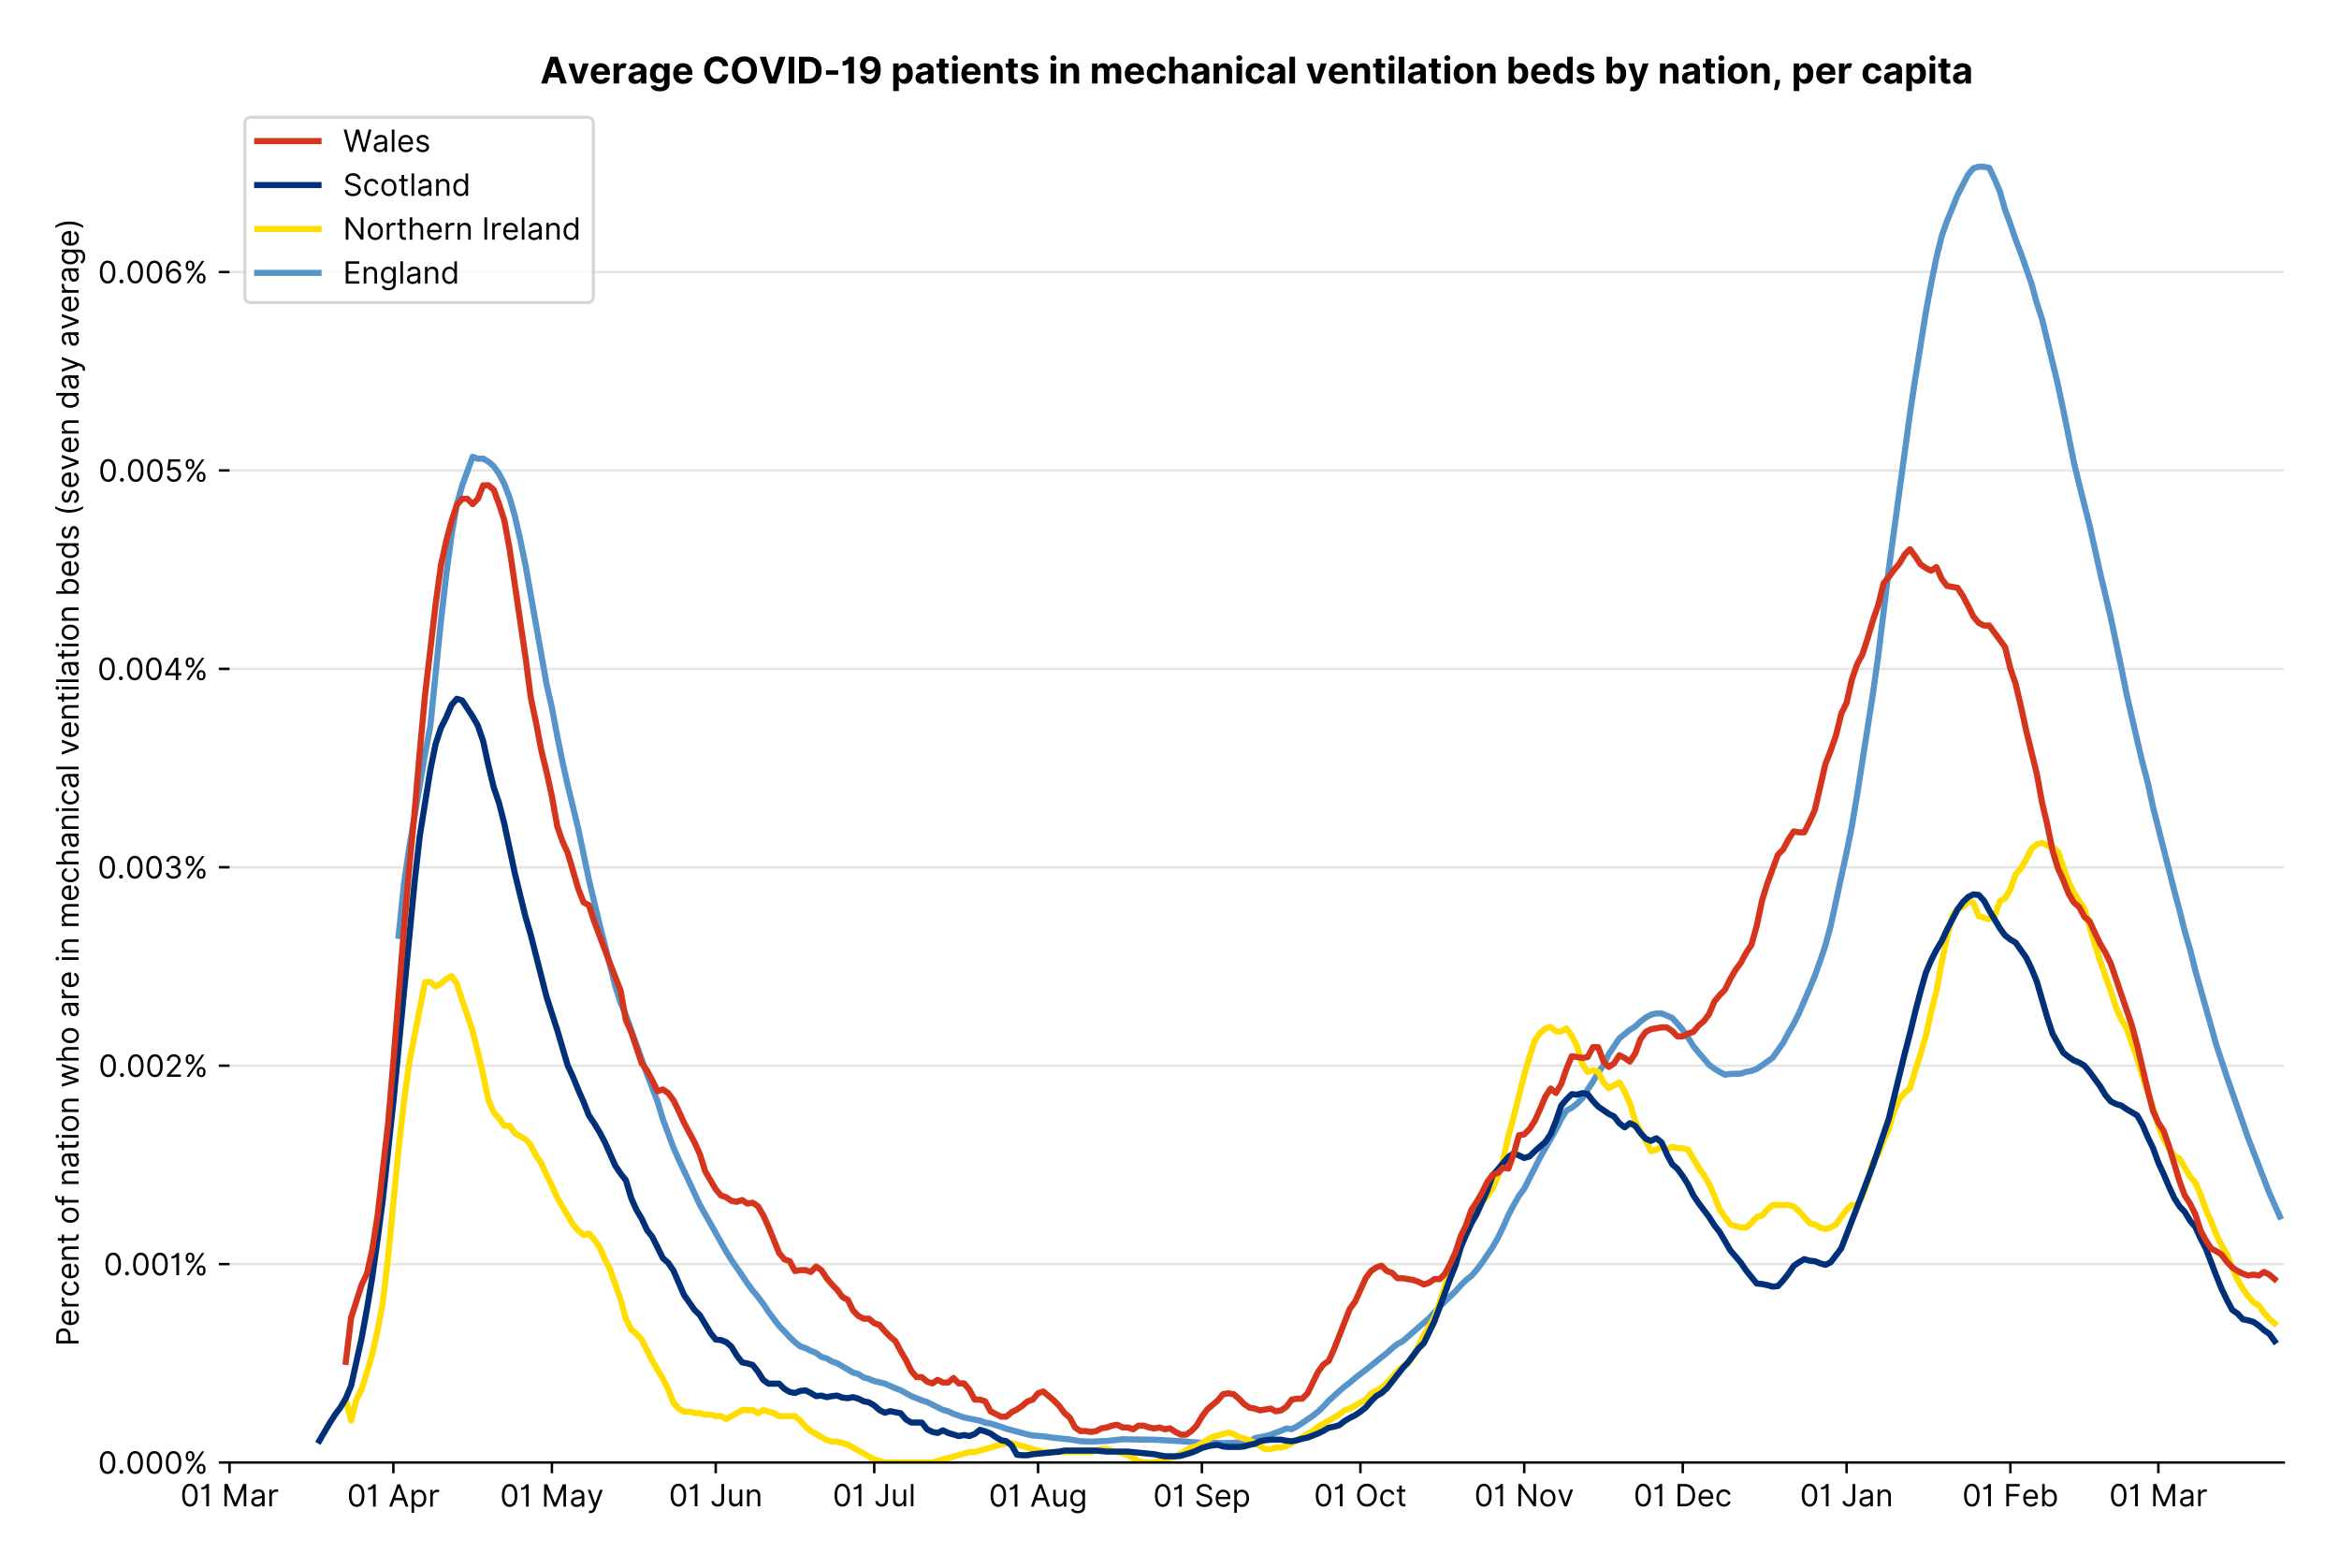 <?xml version="1.0" encoding="utf-8" standalone="no"?>
<!DOCTYPE svg PUBLIC "-//W3C//DTD SVG 1.1//EN"
  "http://www.w3.org/Graphics/SVG/1.1/DTD/svg11.dtd">
<!-- Created with matplotlib (https://matplotlib.org/) -->
<svg version="1.1" viewBox="0 0 762.425 511.276" xmlns="http://www.w3.org/2000/svg" xmlns:xlink="http://www.w3.org/1999/xlink">
 <defs>
  <style type="text/css">*{stroke-linecap:butt;stroke-linejoin:round;}</style>
 </defs>
 <g id="figure_1">
  <g id="patch_1">
   <path d="M 0 511.276 
L 762.425 511.276 
L 762.425 0 
L 0 0 
z
" style="fill:#ffffff;"/>
  </g>
  <g id="axes_1">
   <g id="patch_2">
    <path d="M 74.825 476.745 
L 744.425 476.745 
L 744.425 33.225 
L 74.825 33.225 
z
" style="fill:#ffffff;"/>
   </g>
   <g id="matplotlib.axis_1">
    <g id="xtick_1">
     <g id="line2d_1">
      <defs>
       <path d="M 0 0 
L 0 3.5 
" id="m4c69b66908" style="stroke:#000000;stroke-width:0.8;"/>
      </defs>
      <g>
       <use style="stroke:#000000;stroke-width:0.8;" x="74.825" xlink:href="#m4c69b66908" y="476.745"/>
      </g>
     </g>
     <g id="text_1">
      <!-- 01 Mar -->
      <g transform="translate(58.788 491.018)scale(0.1 -0.1)">
       <defs>
        <path d="M 31.25 -1 
Q 19.219 -1 12.594 8.766 
Q 5.969 18.531 5.969 36.359 
Q 5.969 54.047 12.641 63.875 
Q 19.312 73.719 31.25 73.719 
Q 43.188 73.719 49.859 63.875 
Q 56.531 54.047 56.531 36.359 
Q 56.531 18.531 49.906 8.766 
Q 43.297 -1 31.25 -1 
z
M 31.25 6.812 
Q 39.203 6.812 43.609 14.484 
Q 48.016 22.156 48.016 36.359 
Q 48.016 50.531 43.578 58.281 
Q 39.141 66.047 31.25 66.047 
Q 23.375 66.047 18.922 58.281 
Q 14.484 50.531 14.484 36.359 
Q 14.484 22.156 18.906 14.484 
Q 23.328 6.812 31.25 6.812 
z
" id="Inter-Regular-48"/>
        <path d="M 30.828 72.734 
L 30.828 0 
L 22.016 0 
L 22.016 59.938 
L 21.453 59.938 
Q 20.953 58.953 18.891 57.688 
Q 16.828 56.422 13.562 55.484 
Q 10.297 54.547 6.109 54.547 
L 6.109 61.938 
Q 10.328 61.938 13.422 63.453 
Q 16.516 64.984 18.594 67.047 
Q 20.672 69.109 21.75 70.766 
Q 22.828 72.438 23.016 72.734 
z
" id="Inter-Regular-49"/>
        <path id="Inter-Regular-32"/>
        <path d="M 8.812 72.734 
L 19.312 72.734 
L 44.031 12.359 
L 44.891 12.359 
L 69.609 72.734 
L 80.109 72.734 
L 80.109 0 
L 71.875 0 
L 71.875 55.25 
L 71.172 55.25 
L 48.438 0 
L 40.484 0 
L 17.75 55.25 
L 17.047 55.25 
L 17.047 0 
L 8.812 0 
z
" id="Inter-Regular-77"/>
        <path d="M 23.719 -1.281 
Q 18.531 -1.281 14.312 0.688 
Q 10.094 2.656 7.594 6.406 
Q 5.109 10.156 5.109 15.484 
Q 5.109 20.172 6.953 23.094 
Q 8.812 26.031 11.891 27.703 
Q 14.984 29.375 18.734 30.203 
Q 22.484 31.031 26.281 31.531 
Q 31.25 32.172 34.359 32.5 
Q 37.469 32.844 38.906 33.656 
Q 40.344 34.484 40.344 36.5 
L 40.344 36.797 
Q 40.344 42.047 37.484 44.953 
Q 34.625 47.875 28.844 47.875 
Q 22.828 47.875 19.422 45.234 
Q 16.016 42.609 14.625 39.625 
L 6.672 42.469 
Q 8.812 47.438 12.375 50.219 
Q 15.953 53.016 20.188 54.125 
Q 24.438 55.25 28.547 55.25 
Q 31.188 55.25 34.609 54.625 
Q 38.031 54.016 41.25 52.094 
Q 44.469 50.172 46.594 46.297 
Q 48.719 42.438 48.719 35.938 
L 48.719 0 
L 40.344 0 
L 40.344 7.391 
L 39.922 7.391 
Q 39.062 5.609 37.078 3.578 
Q 35.094 1.562 31.781 0.141 
Q 28.484 -1.281 23.719 -1.281 
z
M 25 6.25 
Q 29.969 6.25 33.391 8.203 
Q 36.828 10.156 38.578 13.234 
Q 40.344 16.328 40.344 19.75 
L 40.344 27.422 
Q 39.812 26.781 38.016 26.266 
Q 36.219 25.75 33.891 25.375 
Q 31.578 25 29.391 24.734 
Q 27.203 24.469 25.859 24.297 
Q 22.594 23.859 19.766 22.922 
Q 16.938 21.984 15.219 20.109 
Q 13.5 18.25 13.5 15.062 
Q 13.5 10.688 16.75 8.469 
Q 20 6.25 25 6.25 
z
" id="Inter-Regular-97"/>
        <path d="M 7.672 0 
L 7.672 54.547 
L 15.766 54.547 
L 15.766 46.312 
L 16.344 46.312 
Q 17.797 50.359 21.703 52.875 
Q 25.609 55.391 30.547 55.391 
Q 32.812 55.391 34.516 54.859 
Q 36.219 54.328 37.5 53.406 
L 34.656 46.312 
Q 33.766 46.766 32.578 47.031 
Q 31.391 47.297 29.828 47.297 
Q 23.859 47.297 19.953 43.656 
Q 16.047 40.016 16.047 34.516 
L 16.047 0 
z
" id="Inter-Regular-114"/>
       </defs>
       <use xlink:href="#Inter-Regular-48"/>
       <use x="62.5" xlink:href="#Inter-Regular-49"/>
       <use x="106.676" xlink:href="#Inter-Regular-32"/>
       <use x="134.801" xlink:href="#Inter-Regular-77"/>
       <use x="225.994" xlink:href="#Inter-Regular-97"/>
       <use x="282.386" xlink:href="#Inter-Regular-114"/>
      </g>
     </g>
    </g>
    <g id="xtick_2">
     <g id="line2d_2">
      <g>
       <use style="stroke:#000000;stroke-width:0.8;" x="128.223" xlink:href="#m4c69b66908" y="476.745"/>
      </g>
     </g>
     <g id="text_2">
      <!-- 01 Apr -->
      <g transform="translate(113.138 491.117)scale(0.1 -0.1)">
       <defs>
        <path d="M 11.797 0 
L 2.562 0 
L 29.266 72.734 
L 38.359 72.734 
L 65.062 0 
L 55.828 0 
L 48.516 20.594 
L 19.109 20.594 
z
M 21.875 28.406 
L 45.734 28.406 
L 34.094 61.219 
L 33.531 61.219 
z
" id="Inter-Regular-65"/>
        <path d="M 7.672 -20.453 
L 7.672 54.547 
L 15.766 54.547 
L 15.766 45.875 
L 16.766 45.875 
Q 17.688 47.297 19.328 49.516 
Q 20.984 51.734 24.094 53.484 
Q 27.203 55.25 32.531 55.25 
Q 39.422 55.25 44.672 51.797 
Q 49.938 48.359 52.875 42.031 
Q 55.828 35.719 55.828 27.125 
Q 55.828 18.469 52.875 12.125 
Q 49.938 5.781 44.703 2.312 
Q 39.484 -1.141 32.672 -1.141 
Q 27.422 -1.141 24.25 0.609 
Q 21.094 2.375 19.391 4.625 
Q 17.688 6.891 16.766 8.375 
L 16.047 8.375 
L 16.047 -20.453 
z
M 15.906 27.266 
Q 15.906 18 19.938 12.188 
Q 23.969 6.391 31.531 6.391 
Q 36.797 6.391 40.328 9.172 
Q 43.859 11.969 45.641 16.703 
Q 47.438 21.453 47.438 27.266 
Q 47.438 33.031 45.672 37.656 
Q 43.922 42.297 40.391 45.016 
Q 36.859 47.734 31.531 47.734 
Q 23.859 47.734 19.875 42.078 
Q 15.906 36.438 15.906 27.266 
z
" id="Inter-Regular-112"/>
       </defs>
       <use xlink:href="#Inter-Regular-48"/>
       <use x="62.5" xlink:href="#Inter-Regular-49"/>
       <use x="106.676" xlink:href="#Inter-Regular-32"/>
       <use x="134.801" xlink:href="#Inter-Regular-65"/>
       <use x="202.415" xlink:href="#Inter-Regular-112"/>
       <use x="263.352" xlink:href="#Inter-Regular-114"/>
      </g>
     </g>
    </g>
    <g id="xtick_3">
     <g id="line2d_3">
      <g>
       <use style="stroke:#000000;stroke-width:0.8;" x="179.898" xlink:href="#m4c69b66908" y="476.745"/>
      </g>
     </g>
     <g id="text_3">
      <!-- 01 May -->
      <g transform="translate(162.995 491.117)scale(0.1 -0.1)">
       <defs>
        <path d="M 12.781 -21.172 
Q 10.656 -21.172 8.984 -20.828 
Q 7.312 -20.484 6.672 -20.172 
L 8.812 -12.781 
Q 13.391 -13.953 16.453 -12.719 
Q 19.531 -11.5 21.734 -5.391 
L 23.578 -0.281 
L 3.406 54.547 
L 12.5 54.547 
L 27.562 11.078 
L 28.125 11.078 
L 43.188 54.547 
L 52.281 54.547 
L 28.844 -8.812 
Q 24.219 -21.172 12.781 -21.172 
z
" id="Inter-Regular-121"/>
       </defs>
       <use xlink:href="#Inter-Regular-48"/>
       <use x="62.5" xlink:href="#Inter-Regular-49"/>
       <use x="106.676" xlink:href="#Inter-Regular-32"/>
       <use x="134.801" xlink:href="#Inter-Regular-77"/>
       <use x="225.994" xlink:href="#Inter-Regular-97"/>
       <use x="282.386" xlink:href="#Inter-Regular-121"/>
      </g>
     </g>
    </g>
    <g id="xtick_4">
     <g id="line2d_4">
      <g>
       <use style="stroke:#000000;stroke-width:0.8;" x="233.296" xlink:href="#m4c69b66908" y="476.745"/>
      </g>
     </g>
     <g id="text_4">
      <!-- 01 Jun -->
      <g transform="translate(218.011 491.018)scale(0.1 -0.1)">
       <defs>
        <path d="M 36.656 72.734 
L 45.453 72.734 
L 45.453 20.734 
Q 45.453 10.266 39.828 4.625 
Q 34.203 -1 24.719 -1 
Q 18.75 -1 14.094 1.188 
Q 9.453 3.375 6.781 7.422 
Q 4.125 11.469 4.125 17.047 
L 12.781 17.047 
Q 12.781 12.422 16.156 9.609 
Q 19.531 6.812 24.719 6.812 
Q 30.438 6.812 33.547 10.375 
Q 36.656 13.953 36.656 20.734 
z
" id="Inter-Regular-74"/>
        <path d="M 42.047 22.297 
L 42.047 54.547 
L 50.422 54.547 
L 50.422 0 
L 42.047 0 
L 42.047 9.234 
L 41.484 9.234 
Q 39.562 5.078 35.516 2.188 
Q 31.469 -0.703 25.281 -0.703 
Q 17.609 -0.703 12.641 4.375 
Q 7.672 9.453 7.672 19.891 
L 7.672 54.547 
L 16.047 54.547 
L 16.047 20.453 
Q 16.047 14.484 19.406 10.938 
Q 22.766 7.391 27.984 7.391 
Q 31.109 7.391 34.359 8.984 
Q 37.609 10.578 39.828 13.875 
Q 42.047 17.188 42.047 22.297 
z
" id="Inter-Regular-117"/>
        <path d="M 16.047 32.812 
L 16.047 0 
L 7.672 0 
L 7.672 54.547 
L 15.766 54.547 
L 15.766 46.016 
L 16.484 46.016 
Q 18.391 50.172 22.297 52.703 
Q 26.203 55.25 32.391 55.25 
Q 40.656 55.25 45.75 50.172 
Q 50.859 45.094 50.859 34.656 
L 50.859 0 
L 42.469 0 
L 42.469 34.094 
Q 42.469 40.516 39.125 44.125 
Q 35.797 47.734 29.969 47.734 
Q 23.969 47.734 20 43.844 
Q 16.047 39.953 16.047 32.812 
z
" id="Inter-Regular-110"/>
       </defs>
       <use xlink:href="#Inter-Regular-48"/>
       <use x="62.5" xlink:href="#Inter-Regular-49"/>
       <use x="106.676" xlink:href="#Inter-Regular-32"/>
       <use x="134.801" xlink:href="#Inter-Regular-74"/>
       <use x="189.063" xlink:href="#Inter-Regular-117"/>
       <use x="247.159" xlink:href="#Inter-Regular-110"/>
      </g>
     </g>
    </g>
    <g id="xtick_5">
     <g id="line2d_5">
      <g>
       <use style="stroke:#000000;stroke-width:0.8;" x="284.971" xlink:href="#m4c69b66908" y="476.745"/>
      </g>
     </g>
     <g id="text_5">
      <!-- 01 Jul -->
      <g transform="translate(271.427 491.018)scale(0.1 -0.1)">
       <defs>
        <path d="M 16.047 72.734 
L 16.047 0 
L 7.672 0 
L 7.672 72.734 
z
" id="Inter-Regular-108"/>
       </defs>
       <use xlink:href="#Inter-Regular-48"/>
       <use x="62.5" xlink:href="#Inter-Regular-49"/>
       <use x="106.676" xlink:href="#Inter-Regular-32"/>
       <use x="134.801" xlink:href="#Inter-Regular-74"/>
       <use x="189.063" xlink:href="#Inter-Regular-117"/>
       <use x="247.159" xlink:href="#Inter-Regular-108"/>
      </g>
     </g>
    </g>
    <g id="xtick_6">
     <g id="line2d_6">
      <g>
       <use style="stroke:#000000;stroke-width:0.8;" x="338.369" xlink:href="#m4c69b66908" y="476.745"/>
      </g>
     </g>
     <g id="text_6">
      <!-- 01 Aug -->
      <g transform="translate(322.297 491.117)scale(0.1 -0.1)">
       <defs>
        <path d="M 29.688 -21.594 
Q 20.562 -21.594 15.25 -18.266 
Q 9.938 -14.953 7.391 -10.656 
L 14.062 -5.969 
Q 15.203 -7.453 16.938 -9.391 
Q 18.688 -11.328 21.719 -12.766 
Q 24.75 -14.203 29.688 -14.203 
Q 36.297 -14.203 40.594 -11 
Q 44.891 -7.812 44.891 -1 
L 44.891 10.078 
L 44.172 10.078 
Q 43.25 8.594 41.562 6.406 
Q 39.875 4.219 36.734 2.531 
Q 33.594 0.859 28.266 0.859 
Q 21.656 0.859 16.422 3.984 
Q 11.188 7.109 8.141 13.062 
Q 5.109 19.031 5.109 27.562 
Q 5.109 35.938 8.062 42.172 
Q 11.016 48.406 16.266 51.828 
Q 21.516 55.25 28.406 55.25 
Q 33.734 55.25 36.875 53.484 
Q 40.016 51.734 41.703 49.516 
Q 43.391 47.297 44.312 45.875 
L 45.172 45.875 
L 45.172 54.547 
L 53.266 54.547 
L 53.266 -1.562 
Q 53.266 -8.594 50.078 -13.016 
Q 46.906 -17.438 41.562 -19.516 
Q 36.219 -21.594 29.688 -21.594 
z
M 29.406 8.375 
Q 36.969 8.375 41 13.5 
Q 45.031 18.641 45.031 27.703 
Q 45.031 36.547 41.047 42.141 
Q 37.078 47.734 29.406 47.734 
Q 24.078 47.734 20.547 45.031 
Q 17.016 42.328 15.25 37.781 
Q 13.5 33.234 13.5 27.703 
Q 13.5 19.172 17.5 13.766 
Q 21.516 8.375 29.406 8.375 
z
" id="Inter-Regular-103"/>
       </defs>
       <use xlink:href="#Inter-Regular-48"/>
       <use x="62.5" xlink:href="#Inter-Regular-49"/>
       <use x="106.676" xlink:href="#Inter-Regular-32"/>
       <use x="134.801" xlink:href="#Inter-Regular-65"/>
       <use x="202.415" xlink:href="#Inter-Regular-117"/>
       <use x="260.511" xlink:href="#Inter-Regular-103"/>
      </g>
     </g>
    </g>
    <g id="xtick_7">
     <g id="line2d_7">
      <g>
       <use style="stroke:#000000;stroke-width:0.8;" x="391.767" xlink:href="#m4c69b66908" y="476.745"/>
      </g>
     </g>
     <g id="text_7">
      <!-- 01 Sep -->
      <g transform="translate(375.879 491.117)scale(0.1 -0.1)">
       <defs>
        <path d="M 48.578 54.547 
Q 47.938 59.938 43.391 62.922 
Q 38.844 65.906 32.25 65.906 
Q 25 65.906 20.594 62.484 
Q 16.188 59.062 16.188 53.828 
Q 16.188 49.922 18.578 47.531 
Q 20.984 45.141 24.266 43.797 
Q 27.562 42.469 30.25 41.766 
L 37.641 39.766 
Q 40.484 39.031 43.984 37.719 
Q 47.484 36.406 50.688 34.141 
Q 53.906 31.891 56 28.375 
Q 58.094 24.859 58.094 19.75 
Q 58.094 13.844 55.016 9.078 
Q 51.953 4.328 46.078 1.516 
Q 40.203 -1.281 31.812 -1.281 
Q 20.094 -1.281 13.203 4.25 
Q 6.328 9.797 5.688 18.75 
L 14.781 18.75 
Q 15.125 14.625 17.562 11.938 
Q 20 9.266 23.734 7.969 
Q 27.484 6.672 31.812 6.672 
Q 36.859 6.672 40.875 8.328 
Q 44.891 9.984 47.234 12.938 
Q 49.578 15.906 49.578 19.891 
Q 49.578 23.516 47.547 25.781 
Q 45.531 28.047 42.219 29.469 
Q 38.922 30.891 35.094 31.953 
L 26.141 34.516 
Q 17.609 36.969 12.641 41.516 
Q 7.672 46.062 7.672 53.406 
Q 7.672 59.516 10.984 64.078 
Q 14.312 68.641 19.938 71.172 
Q 25.562 73.719 32.531 73.719 
Q 39.562 73.719 45.031 71.219 
Q 50.5 68.719 53.703 64.375 
Q 56.922 60.047 57.109 54.547 
z
" id="Inter-Regular-83"/>
        <path d="M 30.547 -1.141 
Q 22.656 -1.141 16.953 2.359 
Q 11.266 5.859 8.188 12.156 
Q 5.109 18.469 5.109 26.844 
Q 5.109 35.234 8.188 41.641 
Q 11.266 48.047 16.781 51.641 
Q 22.297 55.25 29.688 55.25 
Q 33.953 55.25 38.109 53.828 
Q 42.266 52.422 45.672 49.234 
Q 49.078 46.062 51.094 40.844 
Q 53.125 35.625 53.125 27.984 
L 53.125 24.438 
L 13.531 24.438 
Q 13.812 15.703 18.484 11.047 
Q 23.156 6.391 30.547 6.391 
Q 35.484 6.391 39.031 8.516 
Q 42.578 10.656 44.172 14.922 
L 52.281 12.641 
Q 50.359 6.469 44.594 2.656 
Q 38.844 -1.141 30.547 -1.141 
z
M 13.531 31.672 
L 44.609 31.672 
Q 44.609 38.594 40.547 43.156 
Q 36.5 47.734 29.688 47.734 
Q 24.891 47.734 21.375 45.484 
Q 17.859 43.25 15.828 39.578 
Q 13.812 35.906 13.531 31.672 
z
" id="Inter-Regular-101"/>
       </defs>
       <use xlink:href="#Inter-Regular-48"/>
       <use x="62.5" xlink:href="#Inter-Regular-49"/>
       <use x="106.676" xlink:href="#Inter-Regular-32"/>
       <use x="134.801" xlink:href="#Inter-Regular-83"/>
       <use x="198.58" xlink:href="#Inter-Regular-101"/>
       <use x="256.818" xlink:href="#Inter-Regular-112"/>
      </g>
     </g>
    </g>
    <g id="xtick_8">
     <g id="line2d_8">
      <g>
       <use style="stroke:#000000;stroke-width:0.8;" x="443.442" xlink:href="#m4c69b66908" y="476.745"/>
      </g>
     </g>
     <g id="text_8">
      <!-- 01 Oct -->
      <g transform="translate(428.286 491.018)scale(0.1 -0.1)">
       <defs>
        <path d="M 70.172 36.359 
Q 70.172 24.859 66.016 16.469 
Q 61.859 8.094 54.609 3.547 
Q 47.375 -1 38.062 -1 
Q 28.766 -1 21.516 3.547 
Q 14.281 8.094 10.125 16.469 
Q 5.969 24.859 5.969 36.359 
Q 5.969 47.875 10.125 56.25 
Q 14.281 64.625 21.516 69.172 
Q 28.766 73.719 38.062 73.719 
Q 47.375 73.719 54.609 69.172 
Q 61.859 64.625 66.016 56.25 
Q 70.172 47.875 70.172 36.359 
z
M 61.656 36.359 
Q 61.656 45.812 58.5 52.312 
Q 55.359 58.812 50.016 62.141 
Q 44.672 65.484 38.062 65.484 
Q 31.469 65.484 26.125 62.141 
Q 20.781 58.812 17.625 52.312 
Q 14.484 45.812 14.484 36.359 
Q 14.484 26.922 17.625 20.422 
Q 20.781 13.922 26.125 10.578 
Q 31.469 7.25 38.062 7.25 
Q 44.672 7.25 50.016 10.578 
Q 55.359 13.922 58.5 20.422 
Q 61.656 26.922 61.656 36.359 
z
" id="Inter-Regular-79"/>
        <path d="M 29.828 -1.141 
Q 22.156 -1.141 16.609 2.484 
Q 11.078 6.109 8.094 12.469 
Q 5.109 18.828 5.109 26.984 
Q 5.109 35.297 8.188 41.672 
Q 11.266 48.047 16.781 51.641 
Q 22.297 55.25 29.688 55.25 
Q 35.438 55.25 40.047 53.125 
Q 44.672 51 47.609 47.156 
Q 50.562 43.328 51.281 38.203 
L 42.906 38.203 
Q 41.938 41.938 38.656 44.828 
Q 35.375 47.734 29.828 47.734 
Q 22.484 47.734 17.984 42.141 
Q 13.5 36.547 13.5 27.266 
Q 13.5 17.797 17.938 12.094 
Q 22.375 6.391 29.828 6.391 
Q 34.734 6.391 38.234 8.906 
Q 41.734 11.438 42.906 15.906 
L 51.281 15.906 
Q 50.562 11.078 47.781 7.219 
Q 45 3.375 40.438 1.109 
Q 35.875 -1.141 29.828 -1.141 
z
" id="Inter-Regular-99"/>
        <path d="M 31.391 54.547 
L 31.391 47.438 
L 19.75 47.438 
L 19.75 15.625 
Q 19.75 12.078 20.797 10.312 
Q 21.844 8.562 23.484 7.969 
Q 25.141 7.391 26.984 7.391 
Q 28.375 7.391 29.266 7.547 
Q 30.156 7.703 30.688 7.812 
L 32.391 0.281 
Q 31.531 -0.031 30 -0.359 
Q 28.484 -0.703 26.141 -0.703 
Q 22.594 -0.703 19.188 0.812 
Q 15.797 2.344 13.578 5.469 
Q 11.359 8.594 11.359 13.359 
L 11.359 47.438 
L 3.125 47.438 
L 3.125 54.547 
L 11.359 54.547 
L 11.359 67.609 
L 19.75 67.609 
L 19.75 54.547 
z
" id="Inter-Regular-116"/>
       </defs>
       <use xlink:href="#Inter-Regular-48"/>
       <use x="62.5" xlink:href="#Inter-Regular-49"/>
       <use x="106.676" xlink:href="#Inter-Regular-32"/>
       <use x="134.801" xlink:href="#Inter-Regular-79"/>
       <use x="210.938" xlink:href="#Inter-Regular-99"/>
       <use x="266.761" xlink:href="#Inter-Regular-116"/>
      </g>
     </g>
    </g>
    <g id="xtick_9">
     <g id="line2d_9">
      <g>
       <use style="stroke:#000000;stroke-width:0.8;" x="496.84" xlink:href="#m4c69b66908" y="476.745"/>
      </g>
     </g>
     <g id="text_9">
      <!-- 01 Nov -->
      <g transform="translate(480.569 491.018)scale(0.1 -0.1)">
       <defs>
        <path d="M 66.484 72.734 
L 66.484 0 
L 57.953 0 
L 18.328 57.109 
L 17.609 57.109 
L 17.609 0 
L 8.812 0 
L 8.812 72.734 
L 17.328 72.734 
L 57.109 15.484 
L 57.812 15.484 
L 57.812 72.734 
z
" id="Inter-Regular-78"/>
        <path d="M 29.828 -1.141 
Q 22.438 -1.141 16.875 2.375 
Q 11.328 5.891 8.219 12.203 
Q 5.109 18.531 5.109 26.984 
Q 5.109 35.516 8.219 41.859 
Q 11.328 48.219 16.875 51.734 
Q 22.438 55.25 29.828 55.25 
Q 37.219 55.25 42.766 51.734 
Q 48.328 48.219 51.438 41.859 
Q 54.547 35.516 54.547 26.984 
Q 54.547 18.531 51.438 12.203 
Q 48.328 5.891 42.766 2.375 
Q 37.219 -1.141 29.828 -1.141 
z
M 29.828 6.391 
Q 35.438 6.391 39.062 9.266 
Q 42.688 12.141 44.422 16.828 
Q 46.172 21.516 46.172 26.984 
Q 46.172 32.453 44.422 37.172 
Q 42.688 41.906 39.062 44.812 
Q 35.438 47.734 29.828 47.734 
Q 24.219 47.734 20.594 44.812 
Q 16.969 41.906 15.234 37.172 
Q 13.5 32.453 13.5 26.984 
Q 13.5 21.516 15.234 16.828 
Q 16.969 12.141 20.594 9.266 
Q 24.219 6.391 29.828 6.391 
z
" id="Inter-Regular-111"/>
        <path d="M 52.281 54.547 
L 32.109 0 
L 23.578 0 
L 3.406 54.547 
L 12.5 54.547 
L 27.562 11.078 
L 28.125 11.078 
L 43.188 54.547 
z
" id="Inter-Regular-118"/>
       </defs>
       <use xlink:href="#Inter-Regular-48"/>
       <use x="62.5" xlink:href="#Inter-Regular-49"/>
       <use x="106.676" xlink:href="#Inter-Regular-32"/>
       <use x="134.801" xlink:href="#Inter-Regular-78"/>
       <use x="210.085" xlink:href="#Inter-Regular-111"/>
       <use x="269.744" xlink:href="#Inter-Regular-118"/>
      </g>
     </g>
    </g>
    <g id="xtick_10">
     <g id="line2d_10">
      <g>
       <use style="stroke:#000000;stroke-width:0.8;" x="548.515" xlink:href="#m4c69b66908" y="476.745"/>
      </g>
     </g>
     <g id="text_10">
      <!-- 01 Dec -->
      <g transform="translate(532.478 491.018)scale(0.1 -0.1)">
       <defs>
        <path d="M 31.25 0 
L 8.812 0 
L 8.812 72.734 
L 32.25 72.734 
Q 42.828 72.734 50.359 68.375 
Q 57.891 64.031 61.891 55.906 
Q 65.906 47.797 65.906 36.5 
Q 65.906 25.141 61.859 16.953 
Q 57.812 8.766 50.062 4.375 
Q 42.328 0 31.25 0 
z
M 17.609 7.812 
L 30.688 7.812 
Q 44.219 7.812 50.797 15.5 
Q 57.391 23.188 57.391 36.5 
Q 57.391 49.719 50.922 57.312 
Q 44.469 64.922 31.672 64.922 
L 17.609 64.922 
z
" id="Inter-Regular-68"/>
       </defs>
       <use xlink:href="#Inter-Regular-48"/>
       <use x="62.5" xlink:href="#Inter-Regular-49"/>
       <use x="106.676" xlink:href="#Inter-Regular-32"/>
       <use x="134.801" xlink:href="#Inter-Regular-68"/>
       <use x="206.676" xlink:href="#Inter-Regular-101"/>
       <use x="264.915" xlink:href="#Inter-Regular-99"/>
      </g>
     </g>
    </g>
    <g id="xtick_11">
     <g id="line2d_11">
      <g>
       <use style="stroke:#000000;stroke-width:0.8;" x="601.913" xlink:href="#m4c69b66908" y="476.745"/>
      </g>
     </g>
     <g id="text_11">
      <!-- 01 Jan -->
      <g transform="translate(586.714 491.018)scale(0.1 -0.1)">
       <use xlink:href="#Inter-Regular-48"/>
       <use x="62.5" xlink:href="#Inter-Regular-49"/>
       <use x="106.676" xlink:href="#Inter-Regular-32"/>
       <use x="134.801" xlink:href="#Inter-Regular-74"/>
       <use x="189.063" xlink:href="#Inter-Regular-97"/>
       <use x="245.455" xlink:href="#Inter-Regular-110"/>
      </g>
     </g>
    </g>
    <g id="xtick_12">
     <g id="line2d_12">
      <g>
       <use style="stroke:#000000;stroke-width:0.8;" x="655.311" xlink:href="#m4c69b66908" y="476.745"/>
      </g>
     </g>
     <g id="text_12">
      <!-- 01 Feb -->
      <g transform="translate(639.622 491.018)scale(0.1 -0.1)">
       <defs>
        <path d="M 8.812 0 
L 8.812 72.734 
L 52.422 72.734 
L 52.422 64.922 
L 17.609 64.922 
L 17.609 40.344 
L 49.156 40.344 
L 49.156 32.531 
L 17.609 32.531 
L 17.609 0 
z
" id="Inter-Regular-70"/>
        <path d="M 8.812 0 
L 8.812 72.734 
L 17.188 72.734 
L 17.188 45.875 
L 17.906 45.875 
Q 18.828 47.297 20.469 49.516 
Q 22.125 51.734 25.234 53.484 
Q 28.344 55.25 33.672 55.25 
Q 40.562 55.25 45.812 51.797 
Q 51.062 48.359 54.016 42.031 
Q 56.969 35.719 56.969 27.125 
Q 56.969 18.469 54.016 12.125 
Q 51.062 5.781 45.844 2.312 
Q 40.625 -1.141 33.812 -1.141 
Q 28.547 -1.141 25.391 0.609 
Q 22.234 2.375 20.531 4.625 
Q 18.828 6.891 17.906 8.375 
L 16.906 8.375 
L 16.906 0 
z
M 17.047 27.266 
Q 17.047 18 21.078 12.188 
Q 25.109 6.391 32.672 6.391 
Q 37.922 6.391 41.453 9.172 
Q 45 11.969 46.781 16.703 
Q 48.578 21.453 48.578 27.266 
Q 48.578 33.031 46.812 37.656 
Q 45.062 42.297 41.531 45.016 
Q 38 47.734 32.672 47.734 
Q 25 47.734 21.016 42.078 
Q 17.047 36.438 17.047 27.266 
z
" id="Inter-Regular-98"/>
       </defs>
       <use xlink:href="#Inter-Regular-48"/>
       <use x="62.5" xlink:href="#Inter-Regular-49"/>
       <use x="106.676" xlink:href="#Inter-Regular-32"/>
       <use x="134.801" xlink:href="#Inter-Regular-70"/>
       <use x="193.466" xlink:href="#Inter-Regular-101"/>
       <use x="251.705" xlink:href="#Inter-Regular-98"/>
      </g>
     </g>
    </g>
    <g id="xtick_13">
     <g id="line2d_13">
      <g>
       <use style="stroke:#000000;stroke-width:0.8;" x="703.541" xlink:href="#m4c69b66908" y="476.745"/>
      </g>
     </g>
     <g id="text_13">
      <!-- 01 Mar -->
      <g transform="translate(687.504 491.018)scale(0.1 -0.1)">
       <use xlink:href="#Inter-Regular-48"/>
       <use x="62.5" xlink:href="#Inter-Regular-49"/>
       <use x="106.676" xlink:href="#Inter-Regular-32"/>
       <use x="134.801" xlink:href="#Inter-Regular-77"/>
       <use x="225.994" xlink:href="#Inter-Regular-97"/>
       <use x="282.386" xlink:href="#Inter-Regular-114"/>
      </g>
     </g>
    </g>
   </g>
   <g id="matplotlib.axis_2">
    <g id="ytick_1">
     <g id="line2d_14">
      <path clip-path="url(#p85e394a8a7)" d="M 74.825 476.745 
L 744.425 476.745 
" style="fill:none;stroke:#e5e5e5;stroke-linecap:square;stroke-width:0.8;"/>
     </g>
     <g id="line2d_15">
      <defs>
       <path d="M 0 0 
L -3.5 0 
" id="mbb62f81d9a" style="stroke:#000000;stroke-width:0.8;"/>
      </defs>
      <g>
       <use style="stroke:#000000;stroke-width:0.8;" x="74.825" xlink:href="#mbb62f81d9a" y="476.745"/>
      </g>
     </g>
     <g id="text_14">
      <!-- 0.000% -->
      <g transform="translate(31.944 480.382)scale(0.1 -0.1)">
       <defs>
        <path d="M 13.781 -0.562 
Q 11.156 -0.562 9.266 1.312 
Q 7.391 3.203 7.391 5.828 
Q 7.391 8.453 9.266 10.328 
Q 11.156 12.219 13.781 12.219 
Q 16.406 12.219 18.281 10.328 
Q 20.172 8.453 20.172 5.828 
Q 20.172 3.203 18.281 1.312 
Q 16.406 -0.562 13.781 -0.562 
z
" id="Inter-Regular-46"/>
        <path d="M 44.609 13.641 
L 44.609 17.469 
Q 44.609 21.453 46.25 24.766 
Q 47.906 28.094 51.078 30.094 
Q 54.266 32.109 58.812 32.109 
Q 63.422 32.109 66.547 30.094 
Q 69.672 28.094 71.266 24.766 
Q 72.875 21.453 72.875 17.469 
L 72.875 13.641 
Q 72.875 9.656 71.25 6.328 
Q 69.641 3.016 66.5 1 
Q 63.359 -1 58.812 -1 
Q 54.188 -1 51.031 1 
Q 47.875 3.016 46.234 6.328 
Q 44.609 9.656 44.609 13.641 
z
M 8.375 55.25 
L 8.375 59.094 
Q 8.375 63.062 10.031 66.375 
Q 11.688 69.703 14.859 71.703 
Q 18.047 73.719 22.594 73.719 
Q 27.203 73.719 30.328 71.703 
Q 33.453 69.703 35.047 66.375 
Q 36.656 63.062 36.656 59.094 
L 36.656 55.25 
Q 36.656 51.281 35.031 47.953 
Q 33.422 44.641 30.266 42.625 
Q 27.125 40.625 22.594 40.625 
Q 17.969 40.625 14.812 42.625 
Q 11.656 44.641 10.016 47.953 
Q 8.375 51.281 8.375 55.25 
z
M 11.078 0 
L 61.078 72.734 
L 69.172 72.734 
L 19.172 0 
z
M 51.844 17.469 
L 51.844 13.641 
Q 51.844 10.328 53.406 7.719 
Q 54.969 5.109 58.812 5.109 
Q 62.531 5.109 64.078 7.719 
Q 65.625 10.328 65.625 13.641 
L 65.625 17.469 
Q 65.625 20.781 64.125 23.391 
Q 62.641 26 58.812 26 
Q 55.078 26 53.453 23.391 
Q 51.844 20.781 51.844 17.469 
z
M 15.625 59.094 
L 15.625 55.25 
Q 15.625 51.953 17.188 49.344 
Q 18.75 46.734 22.594 46.734 
Q 26.312 46.734 27.859 49.344 
Q 29.406 51.953 29.406 55.25 
L 29.406 59.094 
Q 29.406 62.391 27.906 65 
Q 26.422 67.609 22.594 67.609 
Q 18.859 67.609 17.234 65 
Q 15.625 62.391 15.625 59.094 
z
" id="Inter-Regular-37"/>
       </defs>
       <use xlink:href="#Inter-Regular-48"/>
       <use x="62.5" xlink:href="#Inter-Regular-46"/>
       <use x="90.057" xlink:href="#Inter-Regular-48"/>
       <use x="152.557" xlink:href="#Inter-Regular-48"/>
       <use x="215.057" xlink:href="#Inter-Regular-48"/>
       <use x="277.557" xlink:href="#Inter-Regular-37"/>
      </g>
     </g>
    </g>
    <g id="ytick_2">
     <g id="line2d_16">
      <path clip-path="url(#p85e394a8a7)" d="M 74.825 412.067 
L 744.425 412.067 
" style="fill:none;stroke:#e5e5e5;stroke-linecap:square;stroke-width:0.8;"/>
     </g>
     <g id="line2d_17">
      <g>
       <use style="stroke:#000000;stroke-width:0.8;" x="74.825" xlink:href="#mbb62f81d9a" y="412.067"/>
      </g>
     </g>
     <g id="text_15">
      <!-- 0.001% -->
      <g transform="translate(33.777 415.704)scale(0.1 -0.1)">
       <use xlink:href="#Inter-Regular-48"/>
       <use x="62.5" xlink:href="#Inter-Regular-46"/>
       <use x="90.057" xlink:href="#Inter-Regular-48"/>
       <use x="152.557" xlink:href="#Inter-Regular-48"/>
       <use x="215.057" xlink:href="#Inter-Regular-49"/>
       <use x="259.233" xlink:href="#Inter-Regular-37"/>
      </g>
     </g>
    </g>
    <g id="ytick_3">
     <g id="line2d_18">
      <path clip-path="url(#p85e394a8a7)" d="M 74.825 347.389 
L 744.425 347.389 
" style="fill:none;stroke:#e5e5e5;stroke-linecap:square;stroke-width:0.8;"/>
     </g>
     <g id="line2d_19">
      <g>
       <use style="stroke:#000000;stroke-width:0.8;" x="74.825" xlink:href="#mbb62f81d9a" y="347.389"/>
      </g>
     </g>
     <g id="text_16">
      <!-- 0.002% -->
      <g transform="translate(32.142 351.026)scale(0.1 -0.1)">
       <defs>
        <path d="M 7.531 0 
L 7.531 6.391 
L 31.531 32.672 
Q 35.766 37.281 38.5 40.703 
Q 41.234 44.141 42.562 47.172 
Q 43.891 50.219 43.891 53.547 
Q 43.891 59.297 39.891 62.672 
Q 35.906 66.047 29.969 66.047 
Q 23.656 66.047 19.922 62.266 
Q 16.188 58.484 16.188 52.266 
L 7.812 52.266 
Q 7.812 58.672 10.75 63.5 
Q 13.703 68.328 18.797 71.016 
Q 23.906 73.719 30.25 73.719 
Q 36.656 73.719 41.578 71.016 
Q 46.516 68.328 49.312 63.734 
Q 52.125 59.156 52.125 53.547 
Q 52.125 49.531 50.688 45.719 
Q 49.25 41.906 45.719 37.234 
Q 42.188 32.562 35.938 25.859 
L 19.609 8.375 
L 19.609 7.812 
L 53.406 7.812 
L 53.406 0 
z
" id="Inter-Regular-50"/>
       </defs>
       <use xlink:href="#Inter-Regular-48"/>
       <use x="62.5" xlink:href="#Inter-Regular-46"/>
       <use x="90.057" xlink:href="#Inter-Regular-48"/>
       <use x="152.557" xlink:href="#Inter-Regular-48"/>
       <use x="215.057" xlink:href="#Inter-Regular-50"/>
       <use x="275.568" xlink:href="#Inter-Regular-37"/>
      </g>
     </g>
    </g>
    <g id="ytick_4">
     <g id="line2d_20">
      <path clip-path="url(#p85e394a8a7)" d="M 74.825 282.711 
L 744.425 282.711 
" style="fill:none;stroke:#e5e5e5;stroke-linecap:square;stroke-width:0.8;"/>
     </g>
     <g id="line2d_21">
      <g>
       <use style="stroke:#000000;stroke-width:0.8;" x="74.825" xlink:href="#mbb62f81d9a" y="282.711"/>
      </g>
     </g>
     <g id="text_17">
      <!-- 0.003% -->
      <g transform="translate(31.83 286.348)scale(0.1 -0.1)">
       <defs>
        <path d="M 32.109 -1 
Q 25.078 -1 19.578 1.406 
Q 14.094 3.828 10.875 8.141 
Q 7.672 12.469 7.391 18.188 
L 16.344 18.188 
Q 16.734 12.922 21.188 9.859 
Q 25.641 6.812 31.969 6.812 
Q 38.953 6.812 43.484 10.375 
Q 48.016 13.953 48.016 19.75 
Q 48.016 25.781 43.547 29.578 
Q 39.094 33.375 30.828 33.375 
L 25 33.375 
L 25 41.188 
L 30.828 41.188 
Q 37.281 41.188 41.359 44.625 
Q 45.453 48.078 45.453 53.828 
Q 45.453 59.344 41.859 62.688 
Q 38.281 66.047 32.25 66.047 
Q 28.484 66.047 25.156 64.672 
Q 21.844 63.312 19.75 60.734 
Q 17.656 58.172 17.469 54.547 
L 8.953 54.547 
Q 9.156 60.266 12.391 64.578 
Q 15.625 68.891 20.859 71.297 
Q 26.109 73.719 32.391 73.719 
Q 39.141 73.719 43.969 71 
Q 48.797 68.281 51.391 63.844 
Q 53.984 59.406 53.984 54.266 
Q 53.984 48.125 50.766 43.781 
Q 47.547 39.453 42.047 37.781 
L 42.047 37.219 
Q 48.938 36.078 52.797 31.375 
Q 56.672 26.672 56.672 19.75 
Q 56.672 13.812 53.453 9.109 
Q 50.25 4.406 44.703 1.703 
Q 39.172 -1 32.109 -1 
z
" id="Inter-Regular-51"/>
       </defs>
       <use xlink:href="#Inter-Regular-48"/>
       <use x="62.5" xlink:href="#Inter-Regular-46"/>
       <use x="90.057" xlink:href="#Inter-Regular-48"/>
       <use x="152.557" xlink:href="#Inter-Regular-48"/>
       <use x="215.057" xlink:href="#Inter-Regular-51"/>
       <use x="278.693" xlink:href="#Inter-Regular-37"/>
      </g>
     </g>
    </g>
    <g id="ytick_5">
     <g id="line2d_22">
      <path clip-path="url(#p85e394a8a7)" d="M 74.825 218.033 
L 744.425 218.033 
" style="fill:none;stroke:#e5e5e5;stroke-linecap:square;stroke-width:0.8;"/>
     </g>
     <g id="line2d_23">
      <g>
       <use style="stroke:#000000;stroke-width:0.8;" x="74.825" xlink:href="#mbb62f81d9a" y="218.033"/>
      </g>
     </g>
     <g id="text_18">
      <!-- 0.004% -->
      <g transform="translate(31.773 221.67)scale(0.1 -0.1)">
       <defs>
        <path d="M 5.828 14.922 
L 5.828 22.156 
L 37.781 72.734 
L 48.438 72.734 
L 48.438 22.734 
L 58.375 22.734 
L 58.375 14.922 
L 48.438 14.922 
L 48.438 0 
L 40.062 0 
L 40.062 14.922 
z
M 40.062 22.734 
L 40.062 61.5 
L 39.484 61.5 
L 15.344 23.297 
L 15.344 22.734 
z
" id="Inter-Regular-52"/>
       </defs>
       <use xlink:href="#Inter-Regular-48"/>
       <use x="62.5" xlink:href="#Inter-Regular-46"/>
       <use x="90.057" xlink:href="#Inter-Regular-48"/>
       <use x="152.557" xlink:href="#Inter-Regular-48"/>
       <use x="215.057" xlink:href="#Inter-Regular-52"/>
       <use x="279.261" xlink:href="#Inter-Regular-37"/>
      </g>
     </g>
    </g>
    <g id="ytick_6">
     <g id="line2d_24">
      <path clip-path="url(#p85e394a8a7)" d="M 74.825 153.355 
L 744.425 153.355 
" style="fill:none;stroke:#e5e5e5;stroke-linecap:square;stroke-width:0.8;"/>
     </g>
     <g id="line2d_25">
      <g>
       <use style="stroke:#000000;stroke-width:0.8;" x="74.825" xlink:href="#mbb62f81d9a" y="153.355"/>
      </g>
     </g>
     <g id="text_19">
      <!-- 0.005% -->
      <g transform="translate(32.114 156.992)scale(0.1 -0.1)">
       <defs>
        <path d="M 30.25 -1 
Q 24 -1 19 1.484 
Q 14 3.984 10.969 8.312 
Q 7.953 12.641 7.672 18.188 
L 16.188 18.188 
Q 16.688 13.25 20.688 10.031 
Q 24.688 6.812 30.25 6.812 
Q 34.734 6.812 38.234 8.906 
Q 41.734 11.016 43.734 14.688 
Q 45.734 18.359 45.734 23.016 
Q 45.734 27.766 43.656 31.516 
Q 41.578 35.266 37.953 37.422 
Q 34.344 39.594 29.688 39.625 
Q 26.344 39.672 22.828 38.625 
Q 19.312 37.578 17.047 35.938 
L 8.812 36.938 
L 13.219 72.734 
L 51 72.734 
L 51 64.922 
L 20.594 64.922 
L 18.047 43.469 
L 18.469 43.469 
Q 20.703 45.234 24.078 46.406 
Q 27.453 47.578 31.109 47.578 
Q 37.781 47.578 43.016 44.406 
Q 48.266 41.234 51.266 35.719 
Q 54.266 30.219 54.266 23.156 
Q 54.266 16.188 51.156 10.734 
Q 48.047 5.297 42.609 2.141 
Q 37.188 -1 30.25 -1 
z
" id="Inter-Regular-53"/>
       </defs>
       <use xlink:href="#Inter-Regular-48"/>
       <use x="62.5" xlink:href="#Inter-Regular-46"/>
       <use x="90.057" xlink:href="#Inter-Regular-48"/>
       <use x="152.557" xlink:href="#Inter-Regular-48"/>
       <use x="215.057" xlink:href="#Inter-Regular-53"/>
       <use x="275.852" xlink:href="#Inter-Regular-37"/>
      </g>
     </g>
    </g>
    <g id="ytick_7">
     <g id="line2d_26">
      <path clip-path="url(#p85e394a8a7)" d="M 74.825 88.677 
L 744.425 88.677 
" style="fill:none;stroke:#e5e5e5;stroke-linecap:square;stroke-width:0.8;"/>
     </g>
     <g id="line2d_27">
      <g>
       <use style="stroke:#000000;stroke-width:0.8;" x="74.825" xlink:href="#mbb62f81d9a" y="88.677"/>
      </g>
     </g>
     <g id="text_20">
      <!-- 0.006% -->
      <g transform="translate(31.958 92.314)scale(0.1 -0.1)">
       <defs>
        <path d="M 31.672 -1 
Q 27.203 -0.922 22.719 0.703 
Q 18.25 2.344 14.562 6.234 
Q 10.875 10.125 8.625 16.781 
Q 6.391 23.438 6.391 33.516 
Q 6.391 52.906 13.453 63.375 
Q 20.531 73.859 32.812 73.859 
Q 41.969 73.859 48.016 68.5 
Q 54.078 63.141 55.406 54.547 
L 46.734 54.547 
Q 45.531 59.547 42.047 62.797 
Q 38.562 66.047 32.812 66.047 
Q 24.359 66.047 19.516 58.672 
Q 14.672 51.312 14.625 37.922 
L 15.203 37.922 
Q 18.188 42.438 22.828 45 
Q 27.484 47.578 33.094 47.578 
Q 39.344 47.578 44.531 44.469 
Q 49.719 41.375 52.844 35.922 
Q 55.969 30.469 55.969 23.438 
Q 55.969 16.688 52.953 11.094 
Q 49.938 5.5 44.484 2.219 
Q 39.031 -1.062 31.672 -1 
z
M 31.672 6.812 
Q 36.156 6.812 39.719 9.047 
Q 43.297 11.297 45.359 15.062 
Q 47.438 18.828 47.438 23.438 
Q 47.438 27.953 45.438 31.656 
Q 43.438 35.375 39.938 37.562 
Q 36.438 39.766 31.969 39.766 
Q 27.453 39.766 23.828 37.453 
Q 20.203 35.156 18.078 31.406 
Q 15.953 27.656 15.906 23.297 
Q 15.906 18.969 17.953 15.203 
Q 20 11.438 23.562 9.125 
Q 27.125 6.812 31.672 6.812 
z
" id="Inter-Regular-54"/>
       </defs>
       <use xlink:href="#Inter-Regular-48"/>
       <use x="62.5" xlink:href="#Inter-Regular-46"/>
       <use x="90.057" xlink:href="#Inter-Regular-48"/>
       <use x="152.557" xlink:href="#Inter-Regular-48"/>
       <use x="215.057" xlink:href="#Inter-Regular-54"/>
       <use x="277.415" xlink:href="#Inter-Regular-37"/>
      </g>
     </g>
    </g>
    <g id="text_21">
     <!-- Percent of nation who are in mechanical ventilation beds (seven day average) -->
     <g transform="translate(25.614 438.816)rotate(-90)scale(0.1 -0.1)">
      <defs>
       <path d="M 8.812 0 
L 8.812 72.734 
L 33.375 72.734 
Q 41.938 72.734 47.391 69.656 
Q 52.844 66.578 55.469 61.359 
Q 58.094 56.141 58.094 49.719 
Q 58.094 43.281 55.484 38.031 
Q 52.875 32.781 47.438 29.672 
Q 42.016 26.562 33.531 26.562 
L 17.609 26.562 
L 17.609 0 
z
M 17.609 34.375 
L 33.234 34.375 
Q 42.016 34.375 45.719 38.781 
Q 49.438 43.188 49.438 49.719 
Q 49.438 56.281 45.703 60.594 
Q 41.969 64.922 33.094 64.922 
L 17.609 64.922 
z
" id="Inter-Regular-80"/>
       <path d="M 31.969 54.547 
L 31.969 47.438 
L 19.75 47.438 
L 19.75 0 
L 11.359 0 
L 11.359 47.438 
L 2.562 47.438 
L 2.562 54.547 
L 11.359 54.547 
L 11.359 62.078 
Q 11.359 66.766 13.562 69.891 
Q 15.766 73.016 19.281 74.578 
Q 22.797 76.141 26.703 76.141 
Q 29.797 76.141 31.75 75.641 
Q 33.703 75.141 34.656 74.719 
L 32.25 67.469 
Q 31.609 67.688 30.484 68 
Q 29.375 68.328 27.562 68.328 
Q 23.406 68.328 21.578 66.234 
Q 19.75 64.141 19.75 60.078 
L 19.75 54.547 
z
" id="Inter-Regular-102"/>
       <path d="M 7.672 0 
L 7.672 54.547 
L 16.047 54.547 
L 16.047 0 
z
M 11.938 63.641 
Q 9.484 63.641 7.719 65.297 
Q 5.969 66.969 5.969 69.312 
Q 5.969 71.656 7.719 73.328 
Q 9.484 75 11.938 75 
Q 14.391 75 16.141 73.328 
Q 17.906 71.656 17.906 69.312 
Q 17.906 66.969 16.141 65.297 
Q 14.391 63.641 11.938 63.641 
z
" id="Inter-Regular-105"/>
       <path d="M 20.031 0 
L 3.406 54.547 
L 12.219 54.547 
L 24 12.781 
L 24.578 12.781 
L 36.219 54.547 
L 45.172 54.547 
L 56.672 12.922 
L 57.25 12.922 
L 69.031 54.547 
L 77.844 54.547 
L 61.219 0 
L 52.984 0 
L 41.047 41.906 
L 40.203 41.906 
L 28.266 0 
z
" id="Inter-Regular-119"/>
       <path d="M 16.047 32.812 
L 16.047 0 
L 7.672 0 
L 7.672 72.734 
L 16.047 72.734 
L 16.047 46.016 
L 16.766 46.016 
Q 18.688 50.25 22.531 52.75 
Q 26.391 55.25 32.812 55.25 
Q 41.188 55.25 46.297 50.203 
Q 51.422 45.172 51.422 34.656 
L 51.422 0 
L 43.047 0 
L 43.047 34.094 
Q 43.047 40.594 39.688 44.156 
Q 36.328 47.734 30.406 47.734 
Q 24.188 47.734 20.109 43.844 
Q 16.047 39.953 16.047 32.812 
z
" id="Inter-Regular-104"/>
       <path d="M 7.672 0 
L 7.672 54.547 
L 15.766 54.547 
L 15.766 46.016 
L 16.484 46.016 
Q 18.188 50.391 21.984 52.812 
Q 25.781 55.25 31.109 55.25 
Q 36.5 55.25 40.109 52.812 
Q 43.719 50.391 45.734 46.016 
L 46.312 46.016 
Q 48.406 50.25 52.594 52.75 
Q 56.781 55.25 62.641 55.25 
Q 69.953 55.25 74.609 50.688 
Q 79.266 46.125 79.266 36.5 
L 79.266 0 
L 70.875 0 
L 70.875 36.5 
Q 70.875 42.547 67.578 45.141 
Q 64.281 47.734 59.797 47.734 
Q 54.047 47.734 50.891 44.266 
Q 47.734 40.797 47.734 35.516 
L 47.734 0 
L 39.203 0 
L 39.203 37.359 
Q 39.203 42.016 36.188 44.875 
Q 33.172 47.734 28.406 47.734 
Q 25.141 47.734 22.312 45.984 
Q 19.5 44.25 17.766 41.172 
Q 16.047 38.109 16.047 34.094 
L 16.047 0 
z
" id="Inter-Regular-109"/>
       <path d="M 28.266 -1.141 
Q 21.453 -1.141 16.234 2.312 
Q 11.016 5.781 8.062 12.125 
Q 5.109 18.469 5.109 27.125 
Q 5.109 35.719 8.062 42.031 
Q 11.016 48.359 16.266 51.797 
Q 21.516 55.25 28.406 55.25 
Q 33.734 55.25 36.844 53.484 
Q 39.953 51.734 41.594 49.516 
Q 43.25 47.297 44.172 45.875 
L 44.891 45.875 
L 44.891 72.734 
L 53.266 72.734 
L 53.266 0 
L 45.172 0 
L 45.172 8.375 
L 44.172 8.375 
Q 43.25 6.891 41.547 4.625 
Q 39.844 2.375 36.688 0.609 
Q 33.531 -1.141 28.266 -1.141 
z
M 29.406 6.391 
Q 36.969 6.391 41 12.188 
Q 45.031 18 45.031 27.266 
Q 45.031 36.438 41.047 42.078 
Q 37.078 47.734 29.406 47.734 
Q 24.078 47.734 20.547 45.016 
Q 17.016 42.297 15.25 37.656 
Q 13.5 33.031 13.5 27.266 
Q 13.5 21.453 15.281 16.703 
Q 17.078 11.969 20.609 9.172 
Q 24.156 6.391 29.406 6.391 
z
" id="Inter-Regular-100"/>
       <path d="M 46.312 42.328 
L 38.781 40.203 
Q 37.672 43.047 35.078 45.531 
Q 32.5 48.016 26.984 48.016 
Q 21.984 48.016 18.656 45.719 
Q 15.344 43.438 15.344 39.922 
Q 15.344 36.797 17.609 34.984 
Q 19.891 33.172 24.719 31.953 
L 32.812 29.969 
Q 47.297 26.422 47.297 15.203 
Q 47.297 10.516 44.609 6.812 
Q 41.938 3.125 37.141 0.984 
Q 32.359 -1.141 26 -1.141 
Q 17.656 -1.141 12.188 2.484 
Q 6.719 6.109 5.25 13.062 
L 13.219 15.062 
Q 15.453 6.25 25.859 6.25 
Q 31.719 6.25 35.172 8.75 
Q 38.641 11.25 38.641 14.766 
Q 38.641 20.562 30.547 22.438 
L 21.453 24.578 
Q 13.953 26.344 10.453 30.094 
Q 6.969 33.844 6.969 39.484 
Q 6.969 44.109 9.578 47.656 
Q 12.188 51.203 16.703 53.219 
Q 21.234 55.25 26.984 55.25 
Q 35.094 55.25 39.719 51.703 
Q 44.359 48.156 46.312 42.328 
z
" id="Inter-Regular-115"/>
       <path d="M 10.656 30.688 
Q 10.656 44.109 14.156 55.375 
Q 17.656 66.656 24.156 76.141 
L 31.531 76.141 
Q 28.125 71.453 25.359 63.984 
Q 22.594 56.531 20.953 47.828 
Q 19.312 39.141 19.312 30.688 
Q 19.312 22.234 20.953 13.531 
Q 22.594 4.828 25.359 -2.625 
Q 28.125 -10.078 31.531 -14.766 
L 24.156 -14.766 
Q 17.656 -5.297 14.156 5.984 
Q 10.656 17.266 10.656 30.688 
z
" id="Inter-Regular-40"/>
       <path d="M 25.594 30.312 
Q 25.594 16.891 22.094 5.609 
Q 18.609 -5.656 12.109 -15.141 
L 4.719 -15.141 
Q 8.125 -10.453 10.891 -2.984 
Q 13.672 4.469 15.297 13.156 
Q 16.938 21.859 16.938 30.312 
Q 16.938 38.766 15.297 47.469 
Q 13.672 56.172 10.891 63.625 
Q 8.125 71.078 4.719 75.766 
L 12.109 75.766 
Q 18.609 66.297 22.094 55.016 
Q 25.594 43.734 25.594 30.312 
z
" id="Inter-Regular-41"/>
      </defs>
      <use xlink:href="#Inter-Regular-80"/>
      <use x="63.494" xlink:href="#Inter-Regular-101"/>
      <use x="121.733" xlink:href="#Inter-Regular-114"/>
      <use x="160.085" xlink:href="#Inter-Regular-99"/>
      <use x="215.909" xlink:href="#Inter-Regular-101"/>
      <use x="274.148" xlink:href="#Inter-Regular-110"/>
      <use x="332.671" xlink:href="#Inter-Regular-116"/>
      <use x="369.034" xlink:href="#Inter-Regular-32"/>
      <use x="397.159" xlink:href="#Inter-Regular-111"/>
      <use x="456.818" xlink:href="#Inter-Regular-102"/>
      <use x="492.898" xlink:href="#Inter-Regular-32"/>
      <use x="521.023" xlink:href="#Inter-Regular-110"/>
      <use x="579.546" xlink:href="#Inter-Regular-97"/>
      <use x="635.938" xlink:href="#Inter-Regular-116"/>
      <use x="672.301" xlink:href="#Inter-Regular-105"/>
      <use x="696.023" xlink:href="#Inter-Regular-111"/>
      <use x="755.682" xlink:href="#Inter-Regular-110"/>
      <use x="814.205" xlink:href="#Inter-Regular-32"/>
      <use x="842.33" xlink:href="#Inter-Regular-119"/>
      <use x="923.58" xlink:href="#Inter-Regular-104"/>
      <use x="982.671" xlink:href="#Inter-Regular-111"/>
      <use x="1042.33" xlink:href="#Inter-Regular-32"/>
      <use x="1070.455" xlink:href="#Inter-Regular-97"/>
      <use x="1126.847" xlink:href="#Inter-Regular-114"/>
      <use x="1165.199" xlink:href="#Inter-Regular-101"/>
      <use x="1223.438" xlink:href="#Inter-Regular-32"/>
      <use x="1251.563" xlink:href="#Inter-Regular-105"/>
      <use x="1275.284" xlink:href="#Inter-Regular-110"/>
      <use x="1333.807" xlink:href="#Inter-Regular-32"/>
      <use x="1361.932" xlink:href="#Inter-Regular-109"/>
      <use x="1448.864" xlink:href="#Inter-Regular-101"/>
      <use x="1507.103" xlink:href="#Inter-Regular-99"/>
      <use x="1562.926" xlink:href="#Inter-Regular-104"/>
      <use x="1622.017" xlink:href="#Inter-Regular-97"/>
      <use x="1678.409" xlink:href="#Inter-Regular-110"/>
      <use x="1736.932" xlink:href="#Inter-Regular-105"/>
      <use x="1760.654" xlink:href="#Inter-Regular-99"/>
      <use x="1816.478" xlink:href="#Inter-Regular-97"/>
      <use x="1872.87" xlink:href="#Inter-Regular-108"/>
      <use x="1896.591" xlink:href="#Inter-Regular-32"/>
      <use x="1924.716" xlink:href="#Inter-Regular-118"/>
      <use x="1980.398" xlink:href="#Inter-Regular-101"/>
      <use x="2038.637" xlink:href="#Inter-Regular-110"/>
      <use x="2097.159" xlink:href="#Inter-Regular-116"/>
      <use x="2133.523" xlink:href="#Inter-Regular-105"/>
      <use x="2157.245" xlink:href="#Inter-Regular-108"/>
      <use x="2180.966" xlink:href="#Inter-Regular-97"/>
      <use x="2237.358" xlink:href="#Inter-Regular-116"/>
      <use x="2273.722" xlink:href="#Inter-Regular-105"/>
      <use x="2297.444" xlink:href="#Inter-Regular-111"/>
      <use x="2357.103" xlink:href="#Inter-Regular-110"/>
      <use x="2415.625" xlink:href="#Inter-Regular-32"/>
      <use x="2443.75" xlink:href="#Inter-Regular-98"/>
      <use x="2505.824" xlink:href="#Inter-Regular-101"/>
      <use x="2564.063" xlink:href="#Inter-Regular-100"/>
      <use x="2626.137" xlink:href="#Inter-Regular-115"/>
      <use x="2678.41" xlink:href="#Inter-Regular-32"/>
      <use x="2706.535" xlink:href="#Inter-Regular-40"/>
      <use x="2742.756" xlink:href="#Inter-Regular-115"/>
      <use x="2795.029" xlink:href="#Inter-Regular-101"/>
      <use x="2853.267" xlink:href="#Inter-Regular-118"/>
      <use x="2908.949" xlink:href="#Inter-Regular-101"/>
      <use x="2967.188" xlink:href="#Inter-Regular-110"/>
      <use x="3025.711" xlink:href="#Inter-Regular-32"/>
      <use x="3053.836" xlink:href="#Inter-Regular-100"/>
      <use x="3115.91" xlink:href="#Inter-Regular-97"/>
      <use x="3172.302" xlink:href="#Inter-Regular-121"/>
      <use x="3227.983" xlink:href="#Inter-Regular-32"/>
      <use x="3256.108" xlink:href="#Inter-Regular-97"/>
      <use x="3312.501" xlink:href="#Inter-Regular-118"/>
      <use x="3368.182" xlink:href="#Inter-Regular-101"/>
      <use x="3426.421" xlink:href="#Inter-Regular-114"/>
      <use x="3464.773" xlink:href="#Inter-Regular-97"/>
      <use x="3521.165" xlink:href="#Inter-Regular-103"/>
      <use x="3582.103" xlink:href="#Inter-Regular-101"/>
      <use x="3640.341" xlink:href="#Inter-Regular-41"/>
     </g>
    </g>
   </g>
   <g id="line2d_28">
    <path clip-path="url(#p85e394a8a7)" d="M 129.945 305.073 
L 131.668 288.182 
L 133.39 276.346 
L 138.558 245.685 
L 140.28 236.654 
L 143.725 202.444 
L 145.448 187.424 
L 147.17 174.555 
L 148.893 164.574 
L 150.615 158.386 
L 154.06 148.897 
L 155.783 149.554 
L 157.505 149.505 
L 159.228 150.506 
L 160.95 152.016 
L 162.673 154.446 
L 164.395 157.745 
L 166.118 162.26 
L 167.841 168.268 
L 169.563 175.868 
L 171.286 184.256 
L 178.176 223.111 
L 179.898 230.662 
L 181.621 239.871 
L 183.343 248.309 
L 185.066 256.024 
L 188.511 270.24 
L 191.956 286.754 
L 195.401 301.183 
L 200.568 321.456 
L 202.291 326.889 
L 204.013 330.927 
L 210.903 350.166 
L 214.348 359.113 
L 216.071 364.825 
L 219.516 374.083 
L 221.238 378.007 
L 224.683 385.311 
L 228.128 392.748 
L 236.741 408.014 
L 238.463 410.788 
L 241.908 415.778 
L 243.631 418.372 
L 245.353 420.687 
L 247.076 422.755 
L 248.798 425.037 
L 250.521 427.663 
L 253.966 432.243 
L 255.688 433.967 
L 257.411 435.871 
L 259.133 437.512 
L 260.856 438.891 
L 262.579 439.466 
L 264.301 440.336 
L 266.024 441.025 
L 267.746 442.306 
L 269.469 442.814 
L 271.191 443.816 
L 272.914 444.407 
L 278.081 447.427 
L 279.804 447.903 
L 281.526 449.019 
L 283.249 449.479 
L 284.971 450.201 
L 288.416 451.006 
L 291.861 452.532 
L 293.584 453.189 
L 297.029 455.093 
L 300.474 456.472 
L 302.196 457.03 
L 307.364 459.591 
L 309.086 460.051 
L 310.809 460.855 
L 314.254 462.07 
L 319.421 463.104 
L 321.144 463.744 
L 322.866 464.023 
L 326.311 465.107 
L 328.034 465.73 
L 334.924 467.585 
L 336.646 467.93 
L 340.091 468.209 
L 343.536 468.685 
L 348.704 469.21 
L 352.149 469.785 
L 355.594 469.933 
L 360.762 469.703 
L 365.929 469.161 
L 369.374 469.227 
L 376.264 469.309 
L 384.877 469.785 
L 391.767 470.343 
L 393.489 470.277 
L 398.657 470.409 
L 400.379 470.409 
L 405.547 470.113 
L 407.269 470.048 
L 408.992 468.816 
L 412.437 468.127 
L 414.159 467.7 
L 417.604 466.387 
L 419.327 465.632 
L 421.049 465.862 
L 422.772 464.992 
L 427.939 461.512 
L 429.662 460.116 
L 431.384 458.458 
L 433.107 456.62 
L 436.552 453.484 
L 438.274 451.991 
L 439.997 450.677 
L 441.719 449.2 
L 445.164 446.574 
L 452.055 441.042 
L 453.777 439.499 
L 455.5 438.136 
L 457.222 437.217 
L 462.39 432.703 
L 465.835 429.682 
L 469.28 425.923 
L 474.447 420.916 
L 476.17 418.963 
L 477.892 417.256 
L 479.615 415.91 
L 481.337 413.94 
L 483.06 411.691 
L 486.505 406.569 
L 488.227 403.565 
L 489.95 400.02 
L 491.672 396.096 
L 493.395 392.83 
L 495.117 389.809 
L 496.84 387.495 
L 500.285 380.732 
L 502.007 377.301 
L 507.175 368.223 
L 508.897 364.727 
L 510.62 362.018 
L 512.342 361.099 
L 514.065 359.72 
L 515.787 358.046 
L 517.51 355.189 
L 519.232 352.579 
L 520.955 349.674 
L 522.677 347.211 
L 524.4 343.633 
L 527.845 338.478 
L 531.29 335.704 
L 533.012 334.637 
L 534.735 332.979 
L 536.457 331.699 
L 538.18 330.747 
L 539.903 330.369 
L 541.625 330.353 
L 545.07 331.814 
L 546.793 333.685 
L 548.515 335.721 
L 550.238 338.199 
L 551.96 340.99 
L 553.683 343.108 
L 557.128 347.129 
L 558.85 348.377 
L 560.573 349.427 
L 562.295 350.33 
L 564.018 350.068 
L 567.463 349.986 
L 569.185 349.395 
L 570.908 349.099 
L 572.63 348.426 
L 574.353 347.293 
L 577.798 344.815 
L 581.243 339.956 
L 582.965 336.673 
L 584.688 333.718 
L 586.41 330.254 
L 589.855 322.276 
L 591.578 318.025 
L 593.3 313.281 
L 595.023 308.126 
L 596.745 301.741 
L 601.913 277.857 
L 603.635 269.337 
L 605.358 259.077 
L 610.525 226 
L 612.248 213.607 
L 615.693 185.422 
L 622.583 134.846 
L 624.305 123.404 
L 627.75 101.818 
L 629.473 92.461 
L 631.196 84.008 
L 632.918 76.982 
L 634.641 72.123 
L 638.086 63.603 
L 641.531 56.889 
L 643.253 54.854 
L 644.976 54.345 
L 646.698 54.361 
L 648.421 54.723 
L 650.143 58.35 
L 651.866 62.372 
L 653.588 68.446 
L 655.311 73.042 
L 657.033 78.131 
L 658.756 82.629 
L 662.201 92.461 
L 663.923 98.814 
L 665.646 104.051 
L 670.813 125.44 
L 672.536 133.566 
L 675.981 150.572 
L 677.703 157.729 
L 681.148 171.354 
L 684.593 186.833 
L 688.038 201.394 
L 691.483 217.711 
L 693.206 226.378 
L 696.651 241.349 
L 698.373 248.621 
L 700.096 255.105 
L 701.818 263.181 
L 708.708 290.267 
L 710.431 296.685 
L 712.153 303.596 
L 713.876 309.456 
L 715.598 316.383 
L 722.488 340.777 
L 725.934 351.217 
L 732.824 371.014 
L 739.714 388.89 
L 743.159 396.572 
L 743.159 396.572 
" style="fill:none;stroke:#5694ca;stroke-linecap:square;stroke-width:2;"/>
   </g>
   <g id="line2d_29">
    <path clip-path="url(#p85e394a8a7)" d="M 112.72 456.252 
L 114.443 463.083 
L 116.165 456.252 
L 117.888 452.837 
L 119.61 447.372 
L 121.333 441.452 
L 123.055 433.807 
L 124.778 424.537 
L 126.5 409.899 
L 129.945 374.28 
L 131.668 359.155 
L 133.39 346.469 
L 138.558 320.121 
L 140.28 320.121 
L 142.003 321.584 
L 143.725 320.608 
L 145.448 319.145 
L 147.17 318.169 
L 148.893 320.608 
L 150.615 325.976 
L 152.338 330.855 
L 154.06 336.222 
L 155.783 343.053 
L 157.505 350.372 
L 159.228 358.667 
L 160.95 362.57 
L 162.673 364.522 
L 164.395 366.961 
L 166.118 366.961 
L 167.841 369.401 
L 171.286 371.353 
L 173.008 373.305 
L 174.731 376.72 
L 176.453 379.16 
L 178.176 383.063 
L 179.898 386.479 
L 181.621 390.382 
L 186.788 399.165 
L 188.511 401.116 
L 190.233 402.58 
L 191.956 402.092 
L 193.678 404.044 
L 195.401 406.484 
L 197.123 410.387 
L 198.846 413.802 
L 202.291 423.561 
L 204.013 429.904 
L 205.736 433.32 
L 207.458 434.783 
L 209.181 436.735 
L 212.626 443.566 
L 216.071 449.421 
L 217.793 452.837 
L 219.516 457.228 
L 221.238 459.18 
L 222.961 460.155 
L 224.683 460.155 
L 226.406 460.643 
L 228.128 460.643 
L 229.851 461.131 
L 231.573 461.131 
L 233.296 461.619 
L 235.018 461.619 
L 236.741 462.595 
L 241.908 459.668 
L 245.353 459.668 
L 247.076 460.643 
L 248.798 459.668 
L 252.243 460.643 
L 253.966 461.619 
L 259.133 461.619 
L 260.856 463.083 
L 262.579 465.035 
L 264.301 466.499 
L 269.469 469.426 
L 271.191 469.914 
L 272.914 469.914 
L 276.359 470.89 
L 284.971 475.769 
L 288.416 476.745 
L 303.919 476.745 
L 315.976 473.33 
L 317.699 473.33 
L 328.034 470.402 
L 329.756 470.402 
L 340.091 473.33 
L 355.594 473.33 
L 359.039 472.354 
L 360.762 472.354 
L 367.652 474.305 
L 371.097 476.257 
L 372.819 476.745 
L 376.264 476.745 
L 383.154 474.793 
L 388.322 471.866 
L 390.044 471.378 
L 395.212 468.45 
L 400.379 466.986 
L 402.102 467.474 
L 403.824 468.45 
L 407.269 469.426 
L 412.437 472.354 
L 414.159 472.354 
L 415.882 471.866 
L 417.604 471.866 
L 419.327 471.378 
L 427.939 466.499 
L 429.662 465.035 
L 436.552 461.131 
L 438.274 459.668 
L 439.997 459.18 
L 445.164 456.252 
L 446.887 454.3 
L 450.332 452.349 
L 452.055 450.885 
L 455.5 446.981 
L 457.222 445.518 
L 458.945 444.542 
L 460.667 442.102 
L 464.112 435.271 
L 467.557 429.416 
L 469.28 424.537 
L 472.725 413.802 
L 476.17 404.044 
L 477.892 399.653 
L 479.615 396.725 
L 483.06 391.846 
L 484.782 389.894 
L 486.505 387.454 
L 488.227 383.551 
L 489.95 378.184 
L 491.672 370.377 
L 493.395 364.034 
L 496.84 350.372 
L 498.562 344.517 
L 500.285 339.15 
L 502.007 336.71 
L 503.73 335.246 
L 505.452 334.758 
L 507.175 336.222 
L 508.897 336.222 
L 510.62 335.246 
L 512.342 337.686 
L 514.065 341.101 
L 515.787 346.957 
L 517.51 349.396 
L 519.232 348.908 
L 520.955 349.396 
L 522.677 352.812 
L 524.4 354.763 
L 527.845 352.812 
L 529.567 355.739 
L 531.29 359.643 
L 533.012 365.498 
L 534.735 368.913 
L 536.457 371.841 
L 538.18 375.256 
L 539.903 374.768 
L 541.625 373.792 
L 543.348 374.768 
L 545.07 373.792 
L 546.793 374.28 
L 548.515 374.28 
L 550.238 374.768 
L 553.683 380.623 
L 555.405 383.063 
L 557.128 385.991 
L 558.85 389.894 
L 560.573 394.285 
L 564.018 399.165 
L 567.463 400.141 
L 569.185 400.141 
L 570.908 398.677 
L 572.63 396.725 
L 574.353 396.237 
L 576.075 394.285 
L 577.798 392.822 
L 582.965 392.822 
L 584.688 393.31 
L 586.41 394.773 
L 589.855 398.677 
L 591.578 399.165 
L 593.3 400.141 
L 595.023 400.628 
L 596.745 400.141 
L 598.468 399.165 
L 601.913 394.285 
L 603.635 392.822 
L 605.358 392.822 
L 607.08 389.894 
L 608.803 385.015 
L 610.525 378.672 
L 612.248 376.232 
L 613.97 371.841 
L 615.693 367.937 
L 617.415 362.082 
L 619.138 358.179 
L 620.86 356.227 
L 622.583 354.763 
L 624.305 348.908 
L 626.028 343.541 
L 627.75 337.686 
L 629.473 329.879 
L 631.196 323.048 
L 632.918 313.777 
L 634.641 305.483 
L 636.363 298.652 
L 638.086 296.212 
L 639.808 295.724 
L 641.531 293.772 
L 643.253 294.26 
L 644.976 298.652 
L 648.421 299.628 
L 650.143 298.652 
L 651.866 293.772 
L 653.588 292.797 
L 655.311 289.869 
L 657.033 284.99 
L 658.756 283.038 
L 660.478 280.111 
L 662.201 276.695 
L 663.923 275.231 
L 665.646 274.743 
L 667.368 275.719 
L 669.091 276.207 
L 670.813 277.671 
L 674.258 287.429 
L 675.981 290.845 
L 677.703 293.772 
L 679.426 296.212 
L 682.871 307.922 
L 684.593 313.29 
L 688.038 323.048 
L 689.761 328.415 
L 691.483 332.319 
L 693.206 335.246 
L 696.651 345.005 
L 698.373 350.86 
L 700.096 356.227 
L 701.818 361.106 
L 703.541 366.961 
L 705.263 371.353 
L 706.986 374.28 
L 708.708 376.72 
L 710.431 377.696 
L 713.876 383.551 
L 715.598 385.503 
L 717.321 389.406 
L 719.043 394.285 
L 720.766 398.189 
L 722.488 402.58 
L 724.211 405.996 
L 725.934 408.923 
L 727.656 413.315 
L 729.379 417.218 
L 731.101 420.146 
L 732.824 422.585 
L 734.546 424.537 
L 736.269 425.513 
L 737.991 427.952 
L 739.714 429.904 
L 741.436 431.368 
L 741.436 431.368 
" style="fill:none;stroke:#ffdd00;stroke-linecap:square;stroke-width:2;"/>
   </g>
   <g id="line2d_30">
    <path clip-path="url(#p85e394a8a7)" d="M 104.108 469.642 
L 107.553 463.723 
L 109.275 461.059 
L 110.998 458.75 
L 112.72 455.83 
L 114.443 451.715 
L 117.888 436.155 
L 119.61 426.685 
L 121.333 416.368 
L 123.055 404.191 
L 124.778 391 
L 128.223 359.204 
L 135.113 287.834 
L 136.835 272.444 
L 140.28 250.966 
L 142.003 242.509 
L 143.725 237.267 
L 145.448 233.884 
L 147.17 229.825 
L 148.893 227.796 
L 150.615 228.303 
L 154.06 233.546 
L 155.783 236.59 
L 157.505 241.664 
L 159.228 249.613 
L 160.95 256.716 
L 162.673 261.789 
L 164.395 268.554 
L 167.841 284.79 
L 171.286 298.827 
L 173.008 304.747 
L 178.176 325.042 
L 181.621 335.696 
L 185.066 347.366 
L 186.788 351.086 
L 188.511 355.315 
L 190.233 359.204 
L 191.956 363.602 
L 193.678 366.138 
L 195.401 369.014 
L 197.123 372.227 
L 200.568 380.007 
L 202.291 382.543 
L 204.013 384.742 
L 205.736 390.492 
L 207.458 394.382 
L 209.181 397.257 
L 210.903 400.978 
L 212.626 403.176 
L 216.071 410.11 
L 217.793 411.633 
L 219.516 414.169 
L 222.961 422.118 
L 226.406 427.023 
L 228.128 428.714 
L 231.573 434.464 
L 233.296 436.663 
L 235.018 436.832 
L 236.741 437.508 
L 238.463 439.031 
L 240.186 441.906 
L 241.908 444.104 
L 243.631 444.442 
L 245.353 444.95 
L 247.076 447.148 
L 248.798 449.854 
L 250.521 451.038 
L 253.966 451.038 
L 255.688 452.73 
L 257.411 453.744 
L 259.133 454.082 
L 260.856 453.406 
L 262.579 453.237 
L 264.301 454.082 
L 266.024 455.097 
L 267.746 454.928 
L 269.469 455.435 
L 271.191 455.097 
L 272.914 454.928 
L 274.636 455.605 
L 276.359 455.774 
L 278.081 455.435 
L 279.804 455.943 
L 281.526 456.788 
L 283.249 457.127 
L 284.971 458.141 
L 286.694 459.664 
L 288.416 460.509 
L 290.139 460.002 
L 293.584 460.678 
L 295.306 462.708 
L 297.029 463.723 
L 300.474 463.723 
L 302.196 465.921 
L 303.919 466.767 
L 305.641 467.105 
L 307.364 466.259 
L 309.086 467.105 
L 312.531 468.12 
L 314.254 467.781 
L 315.976 468.12 
L 317.699 467.443 
L 319.421 466.09 
L 321.144 466.598 
L 322.866 467.274 
L 324.589 468.458 
L 326.311 469.473 
L 328.034 469.811 
L 329.756 471.164 
L 331.479 474.208 
L 333.201 474.377 
L 334.924 474.377 
L 336.646 474.039 
L 345.259 473.193 
L 346.981 472.855 
L 357.317 472.855 
L 360.762 473.193 
L 367.652 473.193 
L 376.264 474.039 
L 379.709 474.716 
L 383.154 474.716 
L 384.877 474.546 
L 388.322 473.532 
L 390.044 472.855 
L 391.767 472.01 
L 393.489 471.502 
L 395.212 471.164 
L 396.934 470.995 
L 398.657 471.502 
L 400.379 471.671 
L 403.824 471.671 
L 405.547 471.502 
L 407.269 470.995 
L 408.992 470.657 
L 410.714 469.811 
L 412.437 469.473 
L 414.159 469.304 
L 417.604 469.304 
L 419.327 469.642 
L 421.049 469.811 
L 422.772 469.473 
L 424.494 468.965 
L 426.217 468.627 
L 429.662 467.274 
L 431.384 466.428 
L 433.107 465.414 
L 434.829 465.076 
L 436.552 464.568 
L 438.274 463.215 
L 439.997 462.2 
L 441.719 461.355 
L 443.442 460.171 
L 445.164 458.818 
L 446.887 456.788 
L 448.61 455.097 
L 450.332 454.082 
L 452.055 452.56 
L 457.222 445.965 
L 458.945 444.104 
L 462.39 439.538 
L 464.112 437.847 
L 467.557 430.743 
L 471.002 421.442 
L 472.725 416.706 
L 474.447 412.478 
L 476.17 406.559 
L 477.892 402.5 
L 479.615 398.779 
L 481.337 395.735 
L 484.782 388.124 
L 486.505 383.22 
L 491.672 377.131 
L 493.395 375.948 
L 495.117 376.624 
L 496.84 377.47 
L 498.562 376.962 
L 500.285 375.271 
L 503.73 372.227 
L 505.452 369.69 
L 507.175 365.462 
L 508.897 360.388 
L 510.62 358.359 
L 512.342 356.668 
L 514.065 356.837 
L 515.787 356.329 
L 517.51 356.668 
L 519.232 358.866 
L 520.955 360.727 
L 524.4 363.094 
L 526.122 363.94 
L 527.845 366.138 
L 529.567 367.491 
L 531.29 366.138 
L 533.012 366.984 
L 534.735 369.352 
L 536.457 371.212 
L 538.18 371.889 
L 539.903 371.043 
L 541.625 372.396 
L 543.348 376.286 
L 545.07 379.499 
L 546.793 381.021 
L 548.515 383.389 
L 550.238 386.095 
L 551.96 389.647 
L 553.683 392.183 
L 557.128 396.75 
L 558.85 399.456 
L 560.573 401.654 
L 564.018 407.574 
L 567.463 411.633 
L 569.185 414.169 
L 572.63 418.398 
L 574.353 418.567 
L 576.075 418.905 
L 577.798 419.412 
L 579.52 419.243 
L 581.243 417.383 
L 582.965 415.184 
L 584.688 412.647 
L 586.41 411.463 
L 588.133 410.449 
L 589.855 410.956 
L 591.578 411.125 
L 593.3 411.802 
L 595.023 412.309 
L 596.745 411.463 
L 600.19 406.897 
L 605.358 393.536 
L 610.525 379.837 
L 615.693 364.616 
L 620.86 343.476 
L 622.583 336.88 
L 624.305 329.777 
L 626.028 323.181 
L 627.75 317.093 
L 629.473 313.034 
L 631.196 309.651 
L 632.918 306.776 
L 634.641 303.056 
L 638.086 296.46 
L 639.808 294.092 
L 641.531 292.401 
L 643.253 291.555 
L 644.976 291.724 
L 646.698 293.585 
L 648.421 296.798 
L 651.866 302.548 
L 653.588 304.916 
L 655.311 306.269 
L 657.033 307.284 
L 660.478 312.188 
L 662.201 315.74 
L 663.923 319.968 
L 667.368 331.806 
L 669.091 337.049 
L 672.536 343.138 
L 674.258 344.491 
L 675.981 345.675 
L 677.703 346.351 
L 679.426 347.366 
L 681.148 349.395 
L 684.593 354.131 
L 686.316 357.006 
L 688.038 359.035 
L 689.761 359.881 
L 691.483 360.388 
L 693.206 361.572 
L 696.651 363.602 
L 698.373 366.646 
L 700.096 370.705 
L 701.818 374.256 
L 703.541 378.992 
L 705.263 382.713 
L 706.986 386.771 
L 708.708 390.492 
L 710.431 393.198 
L 712.153 395.059 
L 713.876 397.934 
L 715.598 399.963 
L 717.321 403.684 
L 719.043 407.066 
L 722.488 416.03 
L 724.211 420.258 
L 725.934 423.809 
L 727.656 427.023 
L 729.379 428.207 
L 731.101 430.067 
L 732.824 430.405 
L 734.546 430.913 
L 736.269 432.096 
L 737.991 433.619 
L 739.714 434.802 
L 741.436 437.17 
L 741.436 437.17 
" style="fill:none;stroke:#003078;stroke-linecap:square;stroke-width:2;"/>
   </g>
   <g id="line2d_31">
    <path clip-path="url(#p85e394a8a7)" d="M 112.72 443.923 
L 114.443 429.563 
L 117.888 418.793 
L 119.61 415.203 
L 121.333 407.34 
L 123.055 396.448 
L 126.5 366.263 
L 128.223 346.042 
L 131.668 302.963 
L 133.39 282.742 
L 135.113 265.158 
L 136.835 244.938 
L 138.558 226.475 
L 142.003 196.876 
L 143.725 184.275 
L 145.448 176.362 
L 147.17 169.915 
L 148.893 164.64 
L 150.615 162.589 
L 152.338 162.589 
L 154.06 164.347 
L 155.783 162.589 
L 157.505 158.193 
L 159.228 158.193 
L 160.95 159.658 
L 162.673 164.347 
L 164.395 169.622 
L 166.118 179 
L 171.286 214.167 
L 173.008 227.354 
L 174.731 235.56 
L 176.453 244.645 
L 178.176 251.678 
L 179.898 259.59 
L 181.621 269.261 
L 183.343 274.243 
L 185.066 278.053 
L 188.511 289.775 
L 190.233 294.171 
L 191.956 295.05 
L 193.678 300.325 
L 198.846 314.099 
L 202.291 322.891 
L 204.013 332.561 
L 205.736 336.371 
L 209.181 346.628 
L 210.903 348.973 
L 212.626 352.196 
L 214.348 355.713 
L 216.071 355.127 
L 217.793 356.299 
L 219.516 358.643 
L 221.238 362.16 
L 222.961 365.97 
L 226.406 372.417 
L 228.128 376.227 
L 229.851 381.795 
L 233.296 387.656 
L 235.018 389.707 
L 236.741 390.293 
L 238.463 391.466 
L 240.186 391.759 
L 241.908 391.173 
L 243.631 392.345 
L 245.353 392.052 
L 247.076 393.224 
L 248.798 396.155 
L 250.521 399.964 
L 253.966 408.463 
L 255.688 410.514 
L 257.411 411.1 
L 259.133 414.324 
L 260.856 414.031 
L 262.579 414.031 
L 264.301 414.617 
L 266.024 412.859 
L 267.746 414.031 
L 269.469 416.668 
L 271.191 418.72 
L 272.914 420.478 
L 274.636 422.823 
L 276.359 423.702 
L 278.081 427.219 
L 279.804 428.977 
L 281.526 429.856 
L 283.249 429.856 
L 284.971 431.321 
L 286.694 431.907 
L 288.416 433.959 
L 290.139 435.717 
L 291.861 437.182 
L 293.584 440.406 
L 295.306 443.337 
L 297.029 446.853 
L 298.751 448.905 
L 300.474 448.905 
L 302.196 450.37 
L 303.919 450.956 
L 305.641 449.784 
L 307.364 450.663 
L 309.086 450.663 
L 310.809 449.198 
L 312.531 450.956 
L 314.254 450.956 
L 315.976 453.007 
L 317.699 456.231 
L 319.421 456.231 
L 321.144 456.817 
L 322.866 460.041 
L 326.311 461.799 
L 328.034 461.799 
L 329.756 460.334 
L 331.479 459.455 
L 333.201 458.282 
L 334.924 456.817 
L 336.646 456.231 
L 338.369 454.18 
L 340.091 453.594 
L 343.536 456.524 
L 345.259 458.282 
L 346.981 460.627 
L 348.704 462.092 
L 350.426 465.316 
L 352.149 466.488 
L 353.872 466.488 
L 355.594 466.781 
L 357.317 466.488 
L 359.039 465.609 
L 360.762 465.316 
L 362.484 464.73 
L 364.207 464.437 
L 365.929 465.316 
L 367.652 465.316 
L 369.374 465.902 
L 371.097 464.73 
L 372.819 464.73 
L 374.542 465.316 
L 376.264 465.609 
L 377.987 465.316 
L 379.709 465.902 
L 381.432 465.609 
L 383.154 466.781 
L 384.877 467.66 
L 386.599 467.66 
L 388.322 466.488 
L 390.044 464.73 
L 391.767 461.799 
L 393.489 459.455 
L 396.934 456.524 
L 398.657 454.473 
L 400.379 454.18 
L 402.102 454.473 
L 403.824 455.938 
L 405.547 457.696 
L 407.269 458.869 
L 408.992 459.162 
L 410.714 459.748 
L 414.159 459.162 
L 415.882 460.041 
L 417.604 459.748 
L 419.327 458.576 
L 421.049 456.231 
L 422.772 455.938 
L 424.494 455.938 
L 426.217 454.18 
L 429.662 447.146 
L 431.384 444.802 
L 433.107 443.63 
L 434.829 439.82 
L 439.997 426.632 
L 441.719 424.288 
L 445.164 416.668 
L 446.887 414.324 
L 448.61 413.152 
L 450.332 412.566 
L 452.055 414.324 
L 453.777 414.91 
L 455.5 416.668 
L 457.222 416.668 
L 460.667 417.255 
L 462.39 417.841 
L 464.112 418.72 
L 465.835 418.134 
L 467.557 416.962 
L 469.28 416.962 
L 471.002 415.203 
L 472.725 411.98 
L 474.447 408.17 
L 476.17 402.895 
L 477.892 399.378 
L 479.615 394.396 
L 481.337 391.759 
L 483.06 388.828 
L 484.782 385.311 
L 486.505 382.967 
L 488.227 382.381 
L 489.95 380.623 
L 491.672 380.916 
L 493.395 376.227 
L 495.117 370.073 
L 496.84 369.779 
L 498.562 368.021 
L 500.285 365.384 
L 502.007 361.574 
L 503.73 357.471 
L 505.452 354.834 
L 507.175 356.299 
L 508.897 353.368 
L 510.62 348.386 
L 512.342 344.284 
L 515.787 344.87 
L 517.51 344.577 
L 519.232 341.353 
L 520.955 341.353 
L 522.677 346.042 
L 524.4 347.8 
L 526.122 346.628 
L 527.845 343.991 
L 529.567 344.87 
L 531.29 346.042 
L 533.012 343.404 
L 534.735 338.716 
L 536.457 336.371 
L 538.18 335.492 
L 541.625 334.906 
L 543.348 334.906 
L 545.07 336.078 
L 546.793 337.836 
L 548.515 337.836 
L 550.238 336.957 
L 551.96 336.371 
L 553.683 334.32 
L 555.405 332.854 
L 557.128 330.51 
L 558.85 326.407 
L 560.573 324.356 
L 562.295 322.597 
L 564.018 319.081 
L 565.74 316.15 
L 567.463 313.806 
L 569.185 310.582 
L 570.908 307.945 
L 572.63 301.79 
L 574.353 293.585 
L 576.075 288.017 
L 579.52 278.639 
L 581.243 276.881 
L 582.965 273.657 
L 584.688 271.02 
L 586.41 271.313 
L 588.133 271.313 
L 589.855 267.796 
L 591.578 263.986 
L 595.023 249.04 
L 596.745 244.645 
L 598.468 239.663 
L 600.19 232.629 
L 601.913 229.113 
L 603.635 221.493 
L 605.358 216.511 
L 607.08 213.288 
L 608.803 208.012 
L 610.525 202.151 
L 612.248 197.169 
L 613.97 190.136 
L 615.693 188.085 
L 617.415 185.74 
L 619.138 183.689 
L 620.86 180.758 
L 622.583 179 
L 624.305 181.344 
L 626.028 183.982 
L 627.75 185.154 
L 629.473 186.033 
L 631.196 184.861 
L 632.918 188.671 
L 634.641 191.015 
L 638.086 191.601 
L 639.808 194.239 
L 641.531 197.462 
L 643.253 200.979 
L 644.976 203.031 
L 646.698 203.91 
L 648.421 203.91 
L 653.588 210.943 
L 655.311 217.976 
L 657.033 222.958 
L 658.756 230.285 
L 660.478 238.197 
L 663.923 252.264 
L 665.646 261.642 
L 667.368 268.968 
L 669.091 277.467 
L 670.813 283.035 
L 672.536 286.845 
L 674.258 291.24 
L 675.981 294.171 
L 677.703 295.636 
L 679.426 298.86 
L 681.148 300.325 
L 682.871 304.135 
L 684.593 307.652 
L 686.316 310.582 
L 688.038 314.099 
L 694.928 334.32 
L 696.651 340.767 
L 700.096 355.42 
L 701.818 362.16 
L 703.541 365.97 
L 705.263 368.607 
L 706.986 373.589 
L 710.431 385.018 
L 712.153 389.707 
L 713.876 392.345 
L 715.598 395.861 
L 717.321 401.137 
L 719.043 404.36 
L 720.766 406.998 
L 722.488 407.877 
L 724.211 409.049 
L 725.934 411.393 
L 727.656 413.152 
L 729.379 414.324 
L 731.101 415.203 
L 732.824 415.789 
L 734.546 415.496 
L 736.269 415.789 
L 737.991 414.617 
L 739.714 415.496 
L 741.436 416.962 
L 741.436 416.962 
" style="fill:none;stroke:#d4351c;stroke-linecap:square;stroke-width:2;"/>
   </g>
   <g id="patch_3">
    <path d="M 74.825 476.745 
L 744.425 476.745 
" style="fill:none;stroke:#000000;stroke-linecap:square;stroke-linejoin:miter;stroke-width:0.8;"/>
   </g>
   <g id="text_22">
    <!-- Average COVID-19 patients in mechanical ventilation beds by nation, per capita -->
    <g transform="translate(176.097 27.225)scale(0.12 -0.12)">
     <defs>
      <path d="M 18.859 0 
L 2.375 0 
L 27.484 72.734 
L 47.297 72.734 
L 72.375 0 
L 55.891 0 
L 50.5 16.578 
L 24.25 16.578 
z
M 28.156 28.594 
L 46.625 28.594 
L 37.672 56.109 
L 37.109 56.109 
z
" id="Inter-Bold-65"/>
      <path d="M 56.891 54.547 
L 37.828 0 
L 20.781 0 
L 1.703 54.547 
L 17.688 54.547 
L 29.016 15.516 
L 29.578 15.516 
L 40.875 54.547 
z
" id="Inter-Bold-118"/>
      <path d="M 30.891 -1.062 
Q 22.516 -1.062 16.438 2.359 
Q 10.375 5.781 7.109 12.078 
Q 3.844 18.391 3.844 27.031 
Q 3.844 35.438 7.109 41.797 
Q 10.375 48.156 16.312 51.703 
Q 22.266 55.25 30.297 55.25 
Q 37.5 55.25 43.297 52.188 
Q 49.109 49.141 52.516 42.984 
Q 55.938 36.828 55.938 27.562 
L 55.938 23.406 
L 18.781 23.406 
L 18.781 23.359 
Q 18.781 17.266 22.125 13.75 
Q 25.469 10.234 31.141 10.234 
Q 34.938 10.234 37.703 11.828 
Q 40.484 13.422 41.625 16.547 
L 55.609 15.625 
Q 54.016 8.031 47.516 3.484 
Q 41.016 -1.062 30.891 -1.062 
z
M 18.781 32.781 
L 41.688 32.781 
Q 41.656 37.641 38.562 40.797 
Q 35.484 43.969 30.547 43.969 
Q 25.5 43.969 22.266 40.688 
Q 19.031 37.422 18.781 32.781 
z
" id="Inter-Bold-101"/>
      <path d="M 6.031 0 
L 6.031 54.547 
L 20.703 54.547 
L 20.703 45.031 
L 21.266 45.031 
Q 22.766 50.109 26.266 52.719 
Q 29.766 55.328 34.375 55.328 
Q 36.578 55.328 38.453 54.797 
Q 40.344 54.266 41.828 53.344 
L 37.281 40.844 
Q 36.219 41.375 34.953 41.734 
Q 33.703 42.109 32.141 42.109 
Q 27.562 42.109 24.375 38.984 
Q 21.203 35.859 21.172 30.859 
L 21.172 0 
z
" id="Inter-Bold-114"/>
      <path d="M 21.594 -1.031 
Q 13.781 -1.031 8.625 3.047 
Q 3.484 7.141 3.484 15.234 
Q 3.484 21.344 6.359 24.812 
Q 9.234 28.297 13.906 29.906 
Q 18.578 31.531 23.969 32.031 
Q 31.078 32.734 34.125 33.516 
Q 37.188 34.297 37.188 36.938 
L 37.188 37.141 
Q 37.188 40.516 35.062 42.359 
Q 32.953 44.219 29.078 44.219 
Q 25 44.219 22.578 42.438 
Q 20.172 40.656 19.391 37.922 
L 5.406 39.062 
Q 6.969 46.516 13.156 50.875 
Q 19.359 55.25 29.156 55.25 
Q 35.234 55.25 40.516 53.328 
Q 45.812 51.422 49.062 47.344 
Q 52.312 43.281 52.312 36.797 
L 52.312 0 
L 37.969 0 
L 37.969 7.562 
L 37.531 7.562 
Q 35.547 3.766 31.578 1.359 
Q 27.625 -1.031 21.594 -1.031 
z
M 25.922 9.406 
Q 30.891 9.406 34.078 12.297 
Q 37.281 15.203 37.281 19.5 
L 37.281 25.281 
Q 36.406 24.688 34.531 24.219 
Q 32.672 23.75 30.562 23.406 
Q 28.453 23.078 26.781 22.828 
Q 22.797 22.266 20.359 20.594 
Q 17.938 18.922 17.938 15.734 
Q 17.938 12.609 20.188 11 
Q 22.438 9.406 25.922 9.406 
z
" id="Inter-Bold-97"/>
      <path d="M 30.609 -21.234 
Q 19.609 -21.234 13.312 -16.906 
Q 7.031 -12.578 5.688 -6.391 
L 19.672 -4.516 
Q 20.594 -6.719 23.266 -8.547 
Q 25.953 -10.375 30.969 -10.375 
Q 35.906 -10.375 39.109 -8.031 
Q 42.328 -5.688 42.328 -0.312 
L 42.328 9.656 
L 41.688 9.656 
Q 40.203 6.281 36.438 3.531 
Q 32.672 0.781 26.141 0.781 
Q 20 0.781 14.969 3.656 
Q 9.938 6.531 6.969 12.422 
Q 4.016 18.328 4.016 27.375 
Q 4.016 36.688 7.047 42.859 
Q 10.094 49.047 15.109 52.141 
Q 20.141 55.25 26.109 55.25 
Q 30.688 55.25 33.766 53.703 
Q 36.859 52.172 38.781 49.891 
Q 40.703 47.625 41.688 45.391 
L 42.266 45.391 
L 42.266 54.547 
L 57.281 54.547 
L 57.281 -0.531 
Q 57.281 -7.312 53.844 -11.922 
Q 50.422 -16.547 44.422 -18.891 
Q 38.422 -21.234 30.609 -21.234 
z
M 30.938 12.141 
Q 36.406 12.141 39.406 16.188 
Q 42.406 20.234 42.406 27.453 
Q 42.406 34.625 39.422 38.922 
Q 36.438 43.219 30.938 43.219 
Q 25.328 43.219 22.391 38.812 
Q 19.469 34.406 19.469 27.453 
Q 19.469 20.391 22.406 16.266 
Q 25.359 12.141 30.938 12.141 
z
" id="Inter-Bold-103"/>
      <path id="Inter-Bold-32"/>
      <path d="M 70.484 47.266 
L 54.938 47.266 
Q 54.047 53.266 49.812 56.688 
Q 45.594 60.125 39.281 60.125 
Q 30.828 60.125 25.734 53.922 
Q 20.641 47.734 20.641 36.359 
Q 20.641 24.719 25.766 18.656 
Q 30.891 12.609 39.172 12.609 
Q 45.312 12.609 49.578 15.812 
Q 53.844 19.031 54.938 24.859 
L 70.484 24.781 
Q 69.672 18.109 65.734 12.219 
Q 61.797 6.328 55.031 2.656 
Q 48.266 -1 38.922 -1 
Q 29.188 -1 21.531 3.406 
Q 13.891 7.812 9.469 16.156 
Q 5.047 24.5 5.047 36.359 
Q 5.047 48.266 9.516 56.609 
Q 14 64.953 21.656 69.328 
Q 29.328 73.719 38.922 73.719 
Q 47.344 73.719 54.109 70.609 
Q 60.875 67.5 65.188 61.594 
Q 69.5 55.688 70.484 47.266 
z
" id="Inter-Bold-67"/>
      <path d="M 73.156 36.359 
Q 73.156 24.469 68.656 16.125 
Q 64.172 7.781 56.469 3.391 
Q 48.766 -1 39.094 -1 
Q 29.406 -1 21.703 3.406 
Q 14 7.812 9.516 16.172 
Q 5.047 24.531 5.047 36.359 
Q 5.047 48.266 9.516 56.609 
Q 14 64.953 21.703 69.328 
Q 29.406 73.719 39.094 73.719 
Q 48.766 73.719 56.469 69.328 
Q 64.172 64.953 68.656 56.609 
Q 73.156 48.266 73.156 36.359 
z
M 57.562 36.359 
Q 57.562 47.938 52.516 54.031 
Q 47.484 60.125 39.094 60.125 
Q 30.719 60.125 25.672 54.031 
Q 20.641 47.938 20.641 36.359 
Q 20.641 24.828 25.672 18.719 
Q 30.719 12.609 39.094 12.609 
Q 47.484 12.609 52.516 18.719 
Q 57.562 24.828 57.562 36.359 
z
" id="Inter-Bold-79"/>
      <path d="M 19.469 72.734 
L 37.047 17.469 
L 37.719 17.469 
L 55.328 72.734 
L 72.375 72.734 
L 47.297 0 
L 27.484 0 
L 2.375 72.734 
z
" id="Inter-Bold-86"/>
      <path d="M 21.703 72.734 
L 21.703 0 
L 6.328 0 
L 6.328 72.734 
z
" id="Inter-Bold-73"/>
      <path d="M 32.109 0 
L 6.328 0 
L 6.328 72.734 
L 32.312 72.734 
Q 43.297 72.734 51.219 68.375 
Q 59.156 64.031 63.422 55.891 
Q 67.688 47.766 67.688 36.438 
Q 67.688 25.078 63.406 16.906 
Q 59.125 8.734 51.156 4.359 
Q 43.188 0 32.109 0 
z
M 21.703 13.172 
L 31.469 13.172 
Q 41.734 13.172 47.031 18.703 
Q 52.344 24.25 52.344 36.438 
Q 52.344 48.547 47.031 54.047 
Q 41.734 59.547 31.5 59.547 
L 21.703 59.547 
z
" id="Inter-Bold-68"/>
      <path d="M 40.016 35.859 
L 40.016 23.859 
L 6.859 23.859 
L 6.859 35.859 
z
" id="Inter-Bold-45"/>
      <path d="M 36.016 72.734 
L 36.016 0 
L 20.672 0 
L 20.672 53.906 
L 20 53.906 
Q 18.828 52.094 15.016 50.297 
Q 11.219 48.516 5.188 48.516 
L 5.188 60.719 
Q 9.875 60.719 13.391 62.797 
Q 16.906 64.875 18.891 67.703 
Q 20.875 70.531 20.953 72.734 
z
" id="Inter-Bold-49"/>
      <path d="M 32.203 73.938 
Q 37.828 73.938 43.016 72.062 
Q 48.219 70.203 52.312 66.047 
Q 56.422 61.891 58.844 55.047 
Q 61.266 48.219 61.266 38.25 
Q 61.266 25.922 57.594 17.125 
Q 53.938 8.344 47.312 3.672 
Q 40.703 -1 31.672 -1 
Q 24.391 -1 18.812 1.828 
Q 13.25 4.656 9.859 9.531 
Q 6.469 14.422 5.75 20.531 
L 20.922 20.531 
Q 21.812 16.547 24.641 14.359 
Q 27.484 12.188 31.672 12.188 
Q 38.781 12.188 42.469 18.375 
Q 46.172 24.578 46.203 35.375 
L 45.703 35.375 
Q 43.297 30.578 38.328 27.844 
Q 33.375 25.109 27.375 25.109 
Q 20.953 25.109 15.875 28.141 
Q 10.797 31.172 7.906 36.469 
Q 5.016 41.766 5.047 48.578 
Q 5.016 55.969 8.422 61.703 
Q 11.828 67.438 17.953 70.703 
Q 24.078 73.969 32.203 73.938 
z
M 32.312 61.859 
Q 26.953 61.859 23.438 58.156 
Q 19.922 54.469 19.953 49 
Q 19.922 43.609 23.375 39.922 
Q 26.844 36.25 32.172 36.25 
Q 35.688 36.25 38.516 37.984 
Q 41.344 39.734 42.984 42.641 
Q 44.641 45.562 44.672 49.078 
Q 44.641 52.594 43.016 55.484 
Q 41.406 58.375 38.641 60.109 
Q 35.875 61.859 32.312 61.859 
z
" id="Inter-Bold-57"/>
      <path d="M 6.031 -20.453 
L 6.031 54.547 
L 20.953 54.547 
L 20.953 45.391 
L 21.625 45.391 
Q 22.656 47.625 24.531 49.891 
Q 26.422 52.172 29.5 53.703 
Q 32.594 55.25 37.141 55.25 
Q 43.141 55.25 48.141 52.141 
Q 53.156 49.047 56.188 42.812 
Q 59.234 36.578 59.234 27.203 
Q 59.234 18.078 56.281 11.812 
Q 53.344 5.547 48.328 2.328 
Q 43.328 -0.891 37.109 -0.891 
Q 32.703 -0.891 29.625 0.562 
Q 26.562 2.031 24.625 4.25 
Q 22.688 6.469 21.625 8.734 
L 21.172 8.734 
L 21.172 -20.453 
z
M 20.844 27.266 
Q 20.844 20 23.844 15.578 
Q 26.844 11.156 32.312 11.156 
Q 37.891 11.156 40.828 15.641 
Q 43.781 20.141 43.781 27.266 
Q 43.781 34.375 40.844 38.797 
Q 37.922 43.219 32.312 43.219 
Q 26.812 43.219 23.828 38.906 
Q 20.844 34.594 20.844 27.266 
z
" id="Inter-Bold-112"/>
      <path d="M 35.047 54.547 
L 35.047 43.188 
L 24.781 43.188 
L 24.781 16.766 
Q 24.781 13.641 26.203 12.531 
Q 27.625 11.438 29.906 11.438 
Q 30.969 11.438 32.031 11.625 
Q 33.094 11.828 33.672 11.938 
L 36.047 0.672 
Q 34.906 0.312 32.844 -0.156 
Q 30.797 -0.641 27.844 -0.75 
Q 19.609 -1.094 14.609 2.828 
Q 9.625 6.75 9.656 14.766 
L 9.656 43.188 
L 2.203 43.188 
L 2.203 54.547 
L 9.656 54.547 
L 9.656 67.609 
L 24.781 67.609 
L 24.781 54.547 
z
" id="Inter-Bold-116"/>
      <path d="M 6.031 0 
L 6.031 54.547 
L 21.172 54.547 
L 21.172 0 
z
M 13.688 61.578 
Q 10.344 61.578 7.922 63.828 
Q 5.516 66.094 5.516 69.25 
Q 5.516 72.406 7.922 74.641 
Q 10.344 76.875 13.688 76.875 
Q 17.062 76.875 19.469 74.641 
Q 21.891 72.406 21.891 69.25 
Q 21.891 66.094 19.469 63.828 
Q 17.062 61.578 13.688 61.578 
z
" id="Inter-Bold-105"/>
      <path d="M 21.172 31.531 
L 21.172 0 
L 6.031 0 
L 6.031 54.547 
L 20.453 54.547 
L 20.453 44.922 
L 21.094 44.922 
Q 22.938 49.688 27.172 52.469 
Q 31.422 55.25 37.5 55.25 
Q 46.031 55.25 51.172 49.766 
Q 56.328 44.281 56.328 34.734 
L 56.328 0 
L 41.188 0 
L 41.188 32.031 
Q 41.234 37.031 38.641 39.859 
Q 36.047 42.688 31.5 42.688 
Q 26.922 42.688 24.062 39.75 
Q 21.203 36.828 21.172 31.531 
z
" id="Inter-Bold-110"/>
      <path d="M 51.422 38.984 
L 37.578 38.141 
Q 37 40.766 34.688 42.641 
Q 32.391 44.531 28.453 44.531 
Q 24.938 44.531 22.5 43.047 
Q 20.062 41.578 20.094 39.141 
Q 20.062 37.188 21.641 35.828 
Q 23.219 34.484 27.031 33.672 
L 36.891 31.672 
Q 52.625 28.438 52.672 16.906 
Q 52.672 11.547 49.516 7.484 
Q 46.375 3.438 40.906 1.188 
Q 35.438 -1.062 28.375 -1.062 
Q 17.547 -1.062 11.109 3.453 
Q 4.688 7.984 3.625 15.797 
L 18.5 16.578 
Q 19.219 13.25 21.781 11.547 
Q 24.359 9.844 28.406 9.844 
Q 32.391 9.844 34.812 11.406 
Q 37.25 12.969 37.281 15.375 
Q 37.188 19.422 30.297 20.812 
L 20.844 22.688 
Q 5.016 25.859 5.078 38.281 
Q 5.047 46.172 11.375 50.703 
Q 17.719 55.25 28.203 55.25 
Q 38.531 55.25 44.469 50.875 
Q 50.422 46.516 51.422 38.984 
z
" id="Inter-Bold-115"/>
      <path d="M 6.031 0 
L 6.031 54.547 
L 20.453 54.547 
L 20.453 44.922 
L 21.094 44.922 
Q 22.797 49.75 26.797 52.5 
Q 30.797 55.25 36.297 55.25 
Q 41.906 55.25 45.844 52.469 
Q 49.781 49.688 51.109 44.922 
L 51.672 44.922 
Q 53.344 49.609 57.719 52.422 
Q 62.109 55.25 68.109 55.25 
Q 75.75 55.25 80.516 50.406 
Q 85.297 45.562 85.297 36.688 
L 85.297 0 
L 70.203 0 
L 70.203 33.703 
Q 70.203 38.25 67.781 40.516 
Q 65.375 42.797 61.75 42.797 
Q 57.641 42.797 55.328 40.156 
Q 53.016 37.531 53.016 33.312 
L 53.016 0 
L 38.359 0 
L 38.359 34.016 
Q 38.359 38.031 36.062 40.406 
Q 33.766 42.797 30.047 42.797 
Q 26.281 42.797 23.719 40.031 
Q 21.172 37.281 21.172 32.734 
L 21.172 0 
z
" id="Inter-Bold-109"/>
      <path d="M 30.688 -1.062 
Q 22.297 -1.062 16.281 2.5 
Q 10.266 6.078 7.047 12.422 
Q 3.844 18.781 3.844 27.062 
Q 3.844 35.438 7.078 41.781 
Q 10.328 48.125 16.328 51.688 
Q 22.344 55.25 30.609 55.25 
Q 37.75 55.25 43.125 52.656 
Q 48.516 50.078 51.609 45.391 
Q 54.719 40.703 55.047 34.375 
L 40.766 34.375 
Q 40.172 38.453 37.594 40.953 
Q 35.016 43.469 30.859 43.469 
Q 25.609 43.469 22.406 39.234 
Q 19.219 35.016 19.219 27.266 
Q 19.219 19.453 22.391 15.172 
Q 25.562 10.906 30.859 10.906 
Q 34.766 10.906 37.422 13.266 
Q 40.094 15.625 40.766 20 
L 55.047 20 
Q 54.688 13.75 51.641 8.984 
Q 48.609 4.219 43.281 1.578 
Q 37.969 -1.062 30.688 -1.062 
z
" id="Inter-Bold-99"/>
      <path d="M 21.172 31.531 
L 21.172 0 
L 6.031 0 
L 6.031 72.734 
L 20.734 72.734 
L 20.734 44.922 
L 21.375 44.922 
Q 23.266 49.75 27.359 52.5 
Q 31.469 55.25 37.672 55.25 
Q 46.203 55.25 51.391 49.781 
Q 56.578 44.312 56.531 34.734 
L 56.531 0 
L 41.406 0 
L 41.406 32.031 
Q 41.438 37.078 38.859 39.875 
Q 36.297 42.688 31.672 42.688 
Q 27.062 42.688 24.125 39.75 
Q 21.203 36.828 21.172 31.531 
z
" id="Inter-Bold-104"/>
      <path d="M 21.172 72.734 
L 21.172 0 
L 6.031 0 
L 6.031 72.734 
z
" id="Inter-Bold-108"/>
      <path d="M 30.688 -1.062 
Q 22.406 -1.062 16.391 2.469 
Q 10.375 6 7.109 12.328 
Q 3.844 18.672 3.844 27.062 
Q 3.844 35.516 7.109 41.844 
Q 10.375 48.188 16.391 51.719 
Q 22.406 55.25 30.688 55.25 
Q 38.953 55.25 44.969 51.719 
Q 51 48.188 54.266 41.844 
Q 57.531 35.516 57.531 27.062 
Q 57.531 18.672 54.266 12.328 
Q 51 6 44.969 2.469 
Q 38.953 -1.062 30.688 -1.062 
z
M 30.75 10.656 
Q 36.359 10.656 39.25 15.344 
Q 42.156 20.031 42.156 27.172 
Q 42.156 34.297 39.25 39 
Q 36.359 43.719 30.75 43.719 
Q 25.031 43.719 22.125 39 
Q 19.219 34.297 19.219 27.172 
Q 19.219 20.031 22.125 15.344 
Q 25.031 10.656 30.75 10.656 
z
" id="Inter-Bold-111"/>
      <path d="M 6.328 0 
L 6.328 72.734 
L 21.453 72.734 
L 21.453 45.391 
L 21.906 45.391 
Q 22.938 47.625 24.812 49.891 
Q 26.703 52.172 29.797 53.703 
Q 32.891 55.25 37.438 55.25 
Q 43.438 55.25 48.438 52.141 
Q 53.453 49.047 56.484 42.812 
Q 59.516 36.578 59.516 27.203 
Q 59.516 18.078 56.562 11.812 
Q 53.625 5.547 48.609 2.328 
Q 43.609 -0.891 37.391 -0.891 
Q 32.984 -0.891 29.906 0.562 
Q 26.844 2.031 24.906 4.25 
Q 22.984 6.469 21.906 8.734 
L 21.234 8.734 
L 21.234 0 
z
M 21.125 27.266 
Q 21.125 20 24.125 15.578 
Q 27.125 11.156 32.594 11.156 
Q 38.172 11.156 41.125 15.641 
Q 44.078 20.141 44.078 27.266 
Q 44.078 34.375 41.141 38.797 
Q 38.219 43.219 32.594 43.219 
Q 27.094 43.219 24.109 38.906 
Q 21.125 34.594 21.125 27.266 
z
" id="Inter-Bold-98"/>
      <path d="M 26.141 -0.891 
Q 19.922 -0.891 14.906 2.328 
Q 9.906 5.547 6.953 11.812 
Q 4.016 18.078 4.016 27.203 
Q 4.016 36.578 7.047 42.812 
Q 10.094 49.047 15.109 52.141 
Q 20.141 55.25 26.109 55.25 
Q 30.688 55.25 33.75 53.703 
Q 36.828 52.172 38.719 49.891 
Q 40.625 47.625 41.625 45.391 
L 42.078 45.391 
L 42.078 72.734 
L 57.172 72.734 
L 57.172 0 
L 42.266 0 
L 42.266 8.734 
L 41.625 8.734 
Q 40.594 6.469 38.641 4.25 
Q 36.688 2.031 33.609 0.562 
Q 30.547 -0.891 26.141 -0.891 
z
M 30.938 11.156 
Q 36.406 11.156 39.406 15.578 
Q 42.406 20 42.406 27.266 
Q 42.406 34.594 39.422 38.906 
Q 36.438 43.219 30.938 43.219 
Q 25.328 43.219 22.391 38.797 
Q 19.469 34.375 19.469 27.266 
Q 19.469 20.141 22.406 15.641 
Q 25.359 11.156 30.938 11.156 
z
" id="Inter-Bold-100"/>
      <path d="M 14.844 -21.234 
Q 11.609 -21.234 9.312 -20.688 
Q 7.031 -20.141 5.75 -19.562 
L 9.156 -7.844 
Q 13.172 -9.062 15.922 -8.484 
Q 18.688 -7.922 20.281 -4.188 
L 21.266 -1.562 
L 1.703 54.547 
L 17.609 54.547 
L 28.906 14.484 
L 29.469 14.484 
L 40.875 54.547 
L 56.891 54.547 
L 35.578 -6.25 
Q 33.281 -12.781 28.219 -17 
Q 23.156 -21.234 14.844 -21.234 
z
" id="Inter-Bold-121"/>
      <path d="M 22.484 9.938 
L 22.094 6.031 
Q 21.625 1.344 20.328 -3.312 
Q 19.031 -7.984 17.625 -11.781 
Q 16.234 -15.594 15.375 -17.75 
L 5.578 -17.75 
Q 6.109 -15.656 7.031 -11.922 
Q 7.953 -8.203 8.766 -3.531 
Q 9.594 1.141 9.797 5.969 
L 9.984 9.938 
z
" id="Inter-Bold-44"/>
     </defs>
     <use xlink:href="#Inter-Bold-65"/>
     <use x="74.787" xlink:href="#Inter-Bold-118"/>
     <use x="133.381" xlink:href="#Inter-Bold-101"/>
     <use x="193.146" xlink:href="#Inter-Bold-114"/>
     <use x="236.009" xlink:href="#Inter-Bold-97"/>
     <use x="294.034" xlink:href="#Inter-Bold-103"/>
     <use x="357.351" xlink:href="#Inter-Bold-101"/>
     <use x="417.117" xlink:href="#Inter-Bold-32"/>
     <use x="440.305" xlink:href="#Inter-Bold-67"/>
     <use x="515.519" xlink:href="#Inter-Bold-79"/>
     <use x="593.715" xlink:href="#Inter-Bold-86"/>
     <use x="668.502" xlink:href="#Inter-Bold-73"/>
     <use x="696.556" xlink:href="#Inter-Bold-68"/>
     <use x="769.283" xlink:href="#Inter-Bold-45"/>
     <use x="816.158" xlink:href="#Inter-Bold-49"/>
     <use x="863.566" xlink:href="#Inter-Bold-57"/>
     <use x="929.581" xlink:href="#Inter-Bold-32"/>
     <use x="952.77" xlink:href="#Inter-Bold-112"/>
     <use x="1016.016" xlink:href="#Inter-Bold-97"/>
     <use x="1074.041" xlink:href="#Inter-Bold-116"/>
     <use x="1112.891" xlink:href="#Inter-Bold-105"/>
     <use x="1140.093" xlink:href="#Inter-Bold-101"/>
     <use x="1199.858" xlink:href="#Inter-Bold-110"/>
     <use x="1262.039" xlink:href="#Inter-Bold-116"/>
     <use x="1300.888" xlink:href="#Inter-Bold-115"/>
     <use x="1357.067" xlink:href="#Inter-Bold-32"/>
     <use x="1380.256" xlink:href="#Inter-Bold-105"/>
     <use x="1407.458" xlink:href="#Inter-Bold-110"/>
     <use x="1469.638" xlink:href="#Inter-Bold-32"/>
     <use x="1492.827" xlink:href="#Inter-Bold-109"/>
     <use x="1584.02" xlink:href="#Inter-Bold-101"/>
     <use x="1643.786" xlink:href="#Inter-Bold-99"/>
     <use x="1702.522" xlink:href="#Inter-Bold-104"/>
     <use x="1764.951" xlink:href="#Inter-Bold-97"/>
     <use x="1822.976" xlink:href="#Inter-Bold-110"/>
     <use x="1885.157" xlink:href="#Inter-Bold-105"/>
     <use x="1912.358" xlink:href="#Inter-Bold-99"/>
     <use x="1971.094" xlink:href="#Inter-Bold-97"/>
     <use x="2029.12" xlink:href="#Inter-Bold-108"/>
     <use x="2056.321" xlink:href="#Inter-Bold-32"/>
     <use x="2079.51" xlink:href="#Inter-Bold-118"/>
     <use x="2138.104" xlink:href="#Inter-Bold-101"/>
     <use x="2197.87" xlink:href="#Inter-Bold-110"/>
     <use x="2260.05" xlink:href="#Inter-Bold-116"/>
     <use x="2298.9" xlink:href="#Inter-Bold-105"/>
     <use x="2326.101" xlink:href="#Inter-Bold-108"/>
     <use x="2353.303" xlink:href="#Inter-Bold-97"/>
     <use x="2411.329" xlink:href="#Inter-Bold-116"/>
     <use x="2450.178" xlink:href="#Inter-Bold-105"/>
     <use x="2477.38" xlink:href="#Inter-Bold-111"/>
     <use x="2538.743" xlink:href="#Inter-Bold-110"/>
     <use x="2600.924" xlink:href="#Inter-Bold-32"/>
     <use x="2624.113" xlink:href="#Inter-Bold-98"/>
     <use x="2687.643" xlink:href="#Inter-Bold-101"/>
     <use x="2747.408" xlink:href="#Inter-Bold-100"/>
     <use x="2810.938" xlink:href="#Inter-Bold-115"/>
     <use x="2867.117" xlink:href="#Inter-Bold-32"/>
     <use x="2890.306" xlink:href="#Inter-Bold-98"/>
     <use x="2953.836" xlink:href="#Inter-Bold-121"/>
     <use x="3012.43" xlink:href="#Inter-Bold-32"/>
     <use x="3035.618" xlink:href="#Inter-Bold-110"/>
     <use x="3097.799" xlink:href="#Inter-Bold-97"/>
     <use x="3155.824" xlink:href="#Inter-Bold-116"/>
     <use x="3194.674" xlink:href="#Inter-Bold-105"/>
     <use x="3221.876" xlink:href="#Inter-Bold-111"/>
     <use x="3283.239" xlink:href="#Inter-Bold-110"/>
     <use x="3345.42" xlink:href="#Inter-Bold-44"/>
     <use x="3375.711" xlink:href="#Inter-Bold-32"/>
     <use x="3398.9" xlink:href="#Inter-Bold-112"/>
     <use x="3462.146" xlink:href="#Inter-Bold-101"/>
     <use x="3521.911" xlink:href="#Inter-Bold-114"/>
     <use x="3564.773" xlink:href="#Inter-Bold-32"/>
     <use x="3587.962" xlink:href="#Inter-Bold-99"/>
     <use x="3646.698" xlink:href="#Inter-Bold-97"/>
     <use x="3704.724" xlink:href="#Inter-Bold-112"/>
     <use x="3767.969" xlink:href="#Inter-Bold-105"/>
     <use x="3795.171" xlink:href="#Inter-Bold-116"/>
     <use x="3834.021" xlink:href="#Inter-Bold-97"/>
    </g>
   </g>
   <g id="legend_1">
    <g id="patch_4">
     <path d="M 81.825 98.614 
L 191.398 98.614 
Q 193.398 98.614 193.398 96.614 
L 193.398 40.225 
Q 193.398 38.225 191.398 38.225 
L 81.825 38.225 
Q 79.825 38.225 79.825 40.225 
L 79.825 96.614 
Q 79.825 98.614 81.825 98.614 
z
" style="fill:#ffffff;opacity:0.8;stroke:#cccccc;stroke-linejoin:miter;"/>
    </g>
    <g id="line2d_32">
     <path d="M 83.825 45.998 
L 103.825 45.998 
" style="fill:none;stroke:#d4351c;stroke-linecap:square;stroke-width:2;"/>
    </g>
    <g id="line2d_33"/>
    <g id="text_23">
     <!-- Wales -->
     <g transform="translate(111.825 49.498)scale(0.1 -0.1)">
      <defs>
       <path d="M 22.016 0 
L 2.125 72.734 
L 11.078 72.734 
L 26.281 13.5 
L 26.984 13.5 
L 42.469 72.734 
L 52.422 72.734 
L 67.906 13.5 
L 68.609 13.5 
L 83.812 72.734 
L 92.75 72.734 
L 72.875 0 
L 63.781 0 
L 47.734 57.953 
L 47.156 57.953 
L 31.109 0 
z
" id="Inter-Regular-87"/>
      </defs>
      <use xlink:href="#Inter-Regular-87"/>
      <use x="94.886" xlink:href="#Inter-Regular-97"/>
      <use x="151.278" xlink:href="#Inter-Regular-108"/>
      <use x="175" xlink:href="#Inter-Regular-101"/>
      <use x="233.239" xlink:href="#Inter-Regular-115"/>
     </g>
    </g>
    <g id="line2d_34">
     <path d="M 83.825 60.317 
L 103.825 60.317 
" style="fill:none;stroke:#003078;stroke-linecap:square;stroke-width:2;"/>
    </g>
    <g id="line2d_35"/>
    <g id="text_24">
     <!-- Scotland -->
     <g transform="translate(111.825 63.817)scale(0.1 -0.1)">
      <use xlink:href="#Inter-Regular-83"/>
      <use x="63.778" xlink:href="#Inter-Regular-99"/>
      <use x="119.602" xlink:href="#Inter-Regular-111"/>
      <use x="179.261" xlink:href="#Inter-Regular-116"/>
      <use x="215.625" xlink:href="#Inter-Regular-108"/>
      <use x="239.347" xlink:href="#Inter-Regular-97"/>
      <use x="295.739" xlink:href="#Inter-Regular-110"/>
      <use x="354.261" xlink:href="#Inter-Regular-100"/>
     </g>
    </g>
    <g id="line2d_36">
     <path d="M 83.825 74.636 
L 103.825 74.636 
" style="fill:none;stroke:#ffdd00;stroke-linecap:square;stroke-width:2;"/>
    </g>
    <g id="line2d_37"/>
    <g id="text_25">
     <!-- Northern Ireland -->
     <g transform="translate(111.825 78.136)scale(0.1 -0.1)">
      <defs>
       <path d="M 17.609 72.734 
L 17.609 0 
L 8.812 0 
L 8.812 72.734 
z
" id="Inter-Regular-73"/>
      </defs>
      <use xlink:href="#Inter-Regular-78"/>
      <use x="75.284" xlink:href="#Inter-Regular-111"/>
      <use x="134.943" xlink:href="#Inter-Regular-114"/>
      <use x="173.295" xlink:href="#Inter-Regular-116"/>
      <use x="209.659" xlink:href="#Inter-Regular-104"/>
      <use x="268.75" xlink:href="#Inter-Regular-101"/>
      <use x="326.989" xlink:href="#Inter-Regular-114"/>
      <use x="365.341" xlink:href="#Inter-Regular-110"/>
      <use x="423.864" xlink:href="#Inter-Regular-32"/>
      <use x="451.989" xlink:href="#Inter-Regular-73"/>
      <use x="478.409" xlink:href="#Inter-Regular-114"/>
      <use x="516.761" xlink:href="#Inter-Regular-101"/>
      <use x="575" xlink:href="#Inter-Regular-108"/>
      <use x="598.722" xlink:href="#Inter-Regular-97"/>
      <use x="655.114" xlink:href="#Inter-Regular-110"/>
      <use x="713.636" xlink:href="#Inter-Regular-100"/>
     </g>
    </g>
    <g id="line2d_38">
     <path d="M 83.825 88.955 
L 103.825 88.955 
" style="fill:none;stroke:#5694ca;stroke-linecap:square;stroke-width:2;"/>
    </g>
    <g id="line2d_39"/>
    <g id="text_26">
     <!-- England -->
     <g transform="translate(111.825 92.455)scale(0.1 -0.1)">
      <defs>
       <path d="M 8.812 0 
L 8.812 72.734 
L 52.703 72.734 
L 52.703 64.922 
L 17.609 64.922 
L 17.609 40.344 
L 50.422 40.344 
L 50.422 32.531 
L 17.609 32.531 
L 17.609 7.812 
L 53.266 7.812 
L 53.266 0 
z
" id="Inter-Regular-69"/>
      </defs>
      <use xlink:href="#Inter-Regular-69"/>
      <use x="59.801" xlink:href="#Inter-Regular-110"/>
      <use x="118.324" xlink:href="#Inter-Regular-103"/>
      <use x="179.261" xlink:href="#Inter-Regular-108"/>
      <use x="202.983" xlink:href="#Inter-Regular-97"/>
      <use x="259.375" xlink:href="#Inter-Regular-110"/>
      <use x="317.898" xlink:href="#Inter-Regular-100"/>
     </g>
    </g>
   </g>
  </g>
 </g>
 <defs>
  <clipPath id="p85e394a8a7">
   <rect height="443.52" width="669.6" x="74.825" y="33.225"/>
  </clipPath>
 </defs>
</svg>
